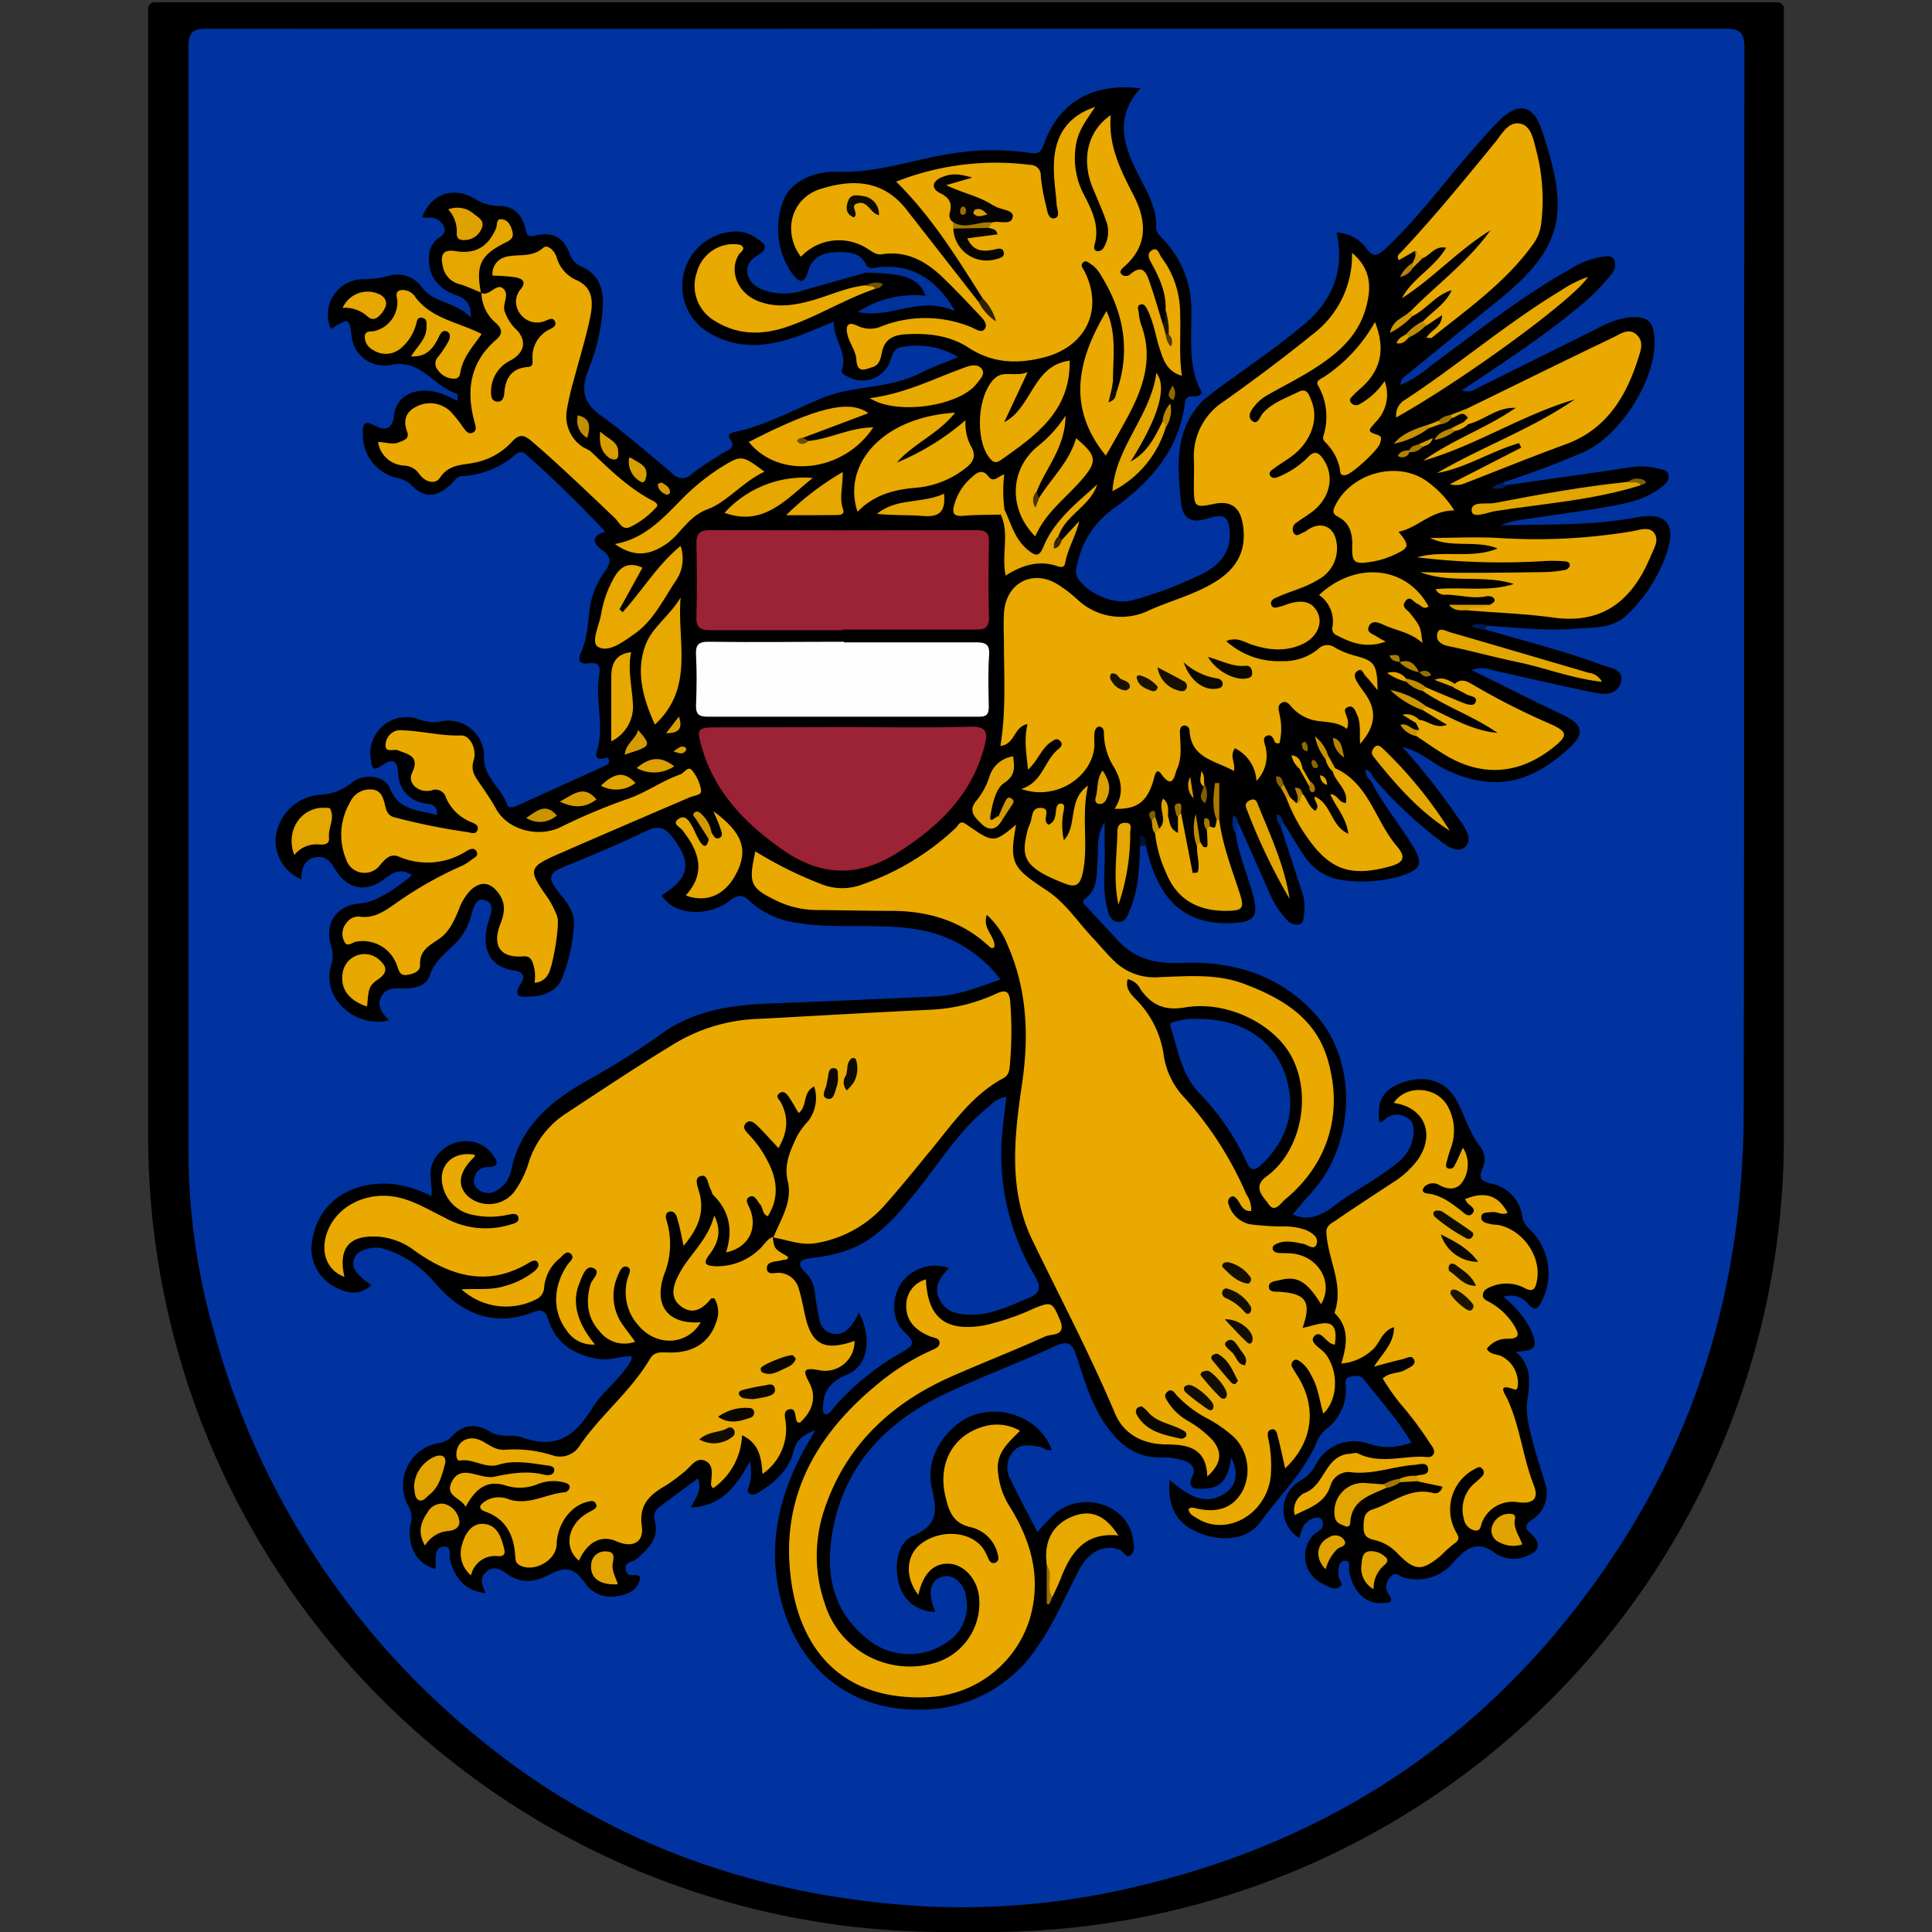 <svg id="Layer_1" data-name="Layer 1" xmlns="http://www.w3.org/2000/svg" viewBox="0 0 300 300"><rect x="0" y="0" width="300" height="300" fill="#333333" stroke="none"/><defs><style>.cls-1{fill:#00339f;}.cls-2{fill:#00329c;}.cls-3{fill:#001b54;}.cls-4{fill:#001134;}.cls-5{fill:#00287d;}.cls-6{fill:#002677;}.cls-7{fill:#001e5e;}.cls-8{fill:#e9a900;}.cls-9{fill:#9c2235;}.cls-10{fill:#fefefe;}.cls-11{fill:#e8a900;}.cls-12{fill:#e8a800;}.cls-13{fill:#e7a800;}.cls-14{fill:#e6a700;}.cls-15{fill:#e5a700;}.cls-16{fill:#e4a600;}.cls-17{fill:#e5a600;}.cls-18{fill:#e3a500;}.cls-19{fill:#e2a400;}.cls-20{fill:#e4a500;}.cls-21{fill:#e1a400;}.cls-22{fill:#e2a500;}.cls-23{fill:#e1a300;}.cls-24{fill:#dfa200;}.cls-25{fill:#e0a300;}.cls-26{fill:#d79c00;}.cls-27{fill:#dca000;}.cls-28{fill:#d99d00;}.cls-29{fill:#ca9300;}.cls-30{fill:#d59a00;}.cls-31{fill:#d89d00;}.cls-32{fill:#ce9500;}.cls-33{fill:#a87a00;}.cls-34{fill:#c69000;}.cls-35{fill:#c48e00;}.cls-36{fill:#d29800;}.cls-37{fill:#c18c00;}.cls-38{fill:#ce9600;}.cls-39{fill:#d09700;}.cls-40{fill:#2e2200;}.cls-41{fill:#9b7100;}.cls-42{fill:#b58400;}.cls-43{fill:#bf8b00;}.cls-44{fill:#b80;}.cls-45{fill:#c89200;}.cls-46{fill:#b78500;}.cls-47{fill:#cb9300;}.cls-48{fill:#d69b00;}.cls-49{fill:#7f5d00;}.cls-50{fill:#b38200;}.cls-51{fill:#d39900;}.cls-52{fill:#d29900;}.cls-53{fill:#996f00;}.cls-54{fill:#140e00;}.cls-55{fill:#8f6800;}.cls-56{fill:#201700;}.cls-57{fill:#a37700;}.cls-58{fill:#956c00;}.cls-59{fill:#815e00;}.cls-60{fill:#896300;}.cls-61{fill:#b08000;}.cls-62{fill:#a67900;}.cls-63{fill:#725300;}.cls-64{fill:#9f7400;}.cls-65{fill:#b68400;}.cls-66{fill:#d69c00;}.cls-67{fill:#926a00;}.cls-68{fill:#aa7b00;}.cls-69{fill:#a57800;}.cls-70{fill:#322500;}.cls-71{fill:#4c3700;}.cls-72{fill:#cd9500;}.cls-73{fill:#8b6500;}.cls-74{fill:#b18100;}.cls-75{fill:#7e5c00;}.cls-76{fill:#6c4e00;}.cls-77{fill:#0a0700;}.cls-78{fill:#140f00;}.cls-79{fill:#130e00;}.cls-80{fill:#120d00;}.cls-81{fill:#0e0a00;}.cls-82{fill:#0b0800;}.cls-83{fill:#0f0b00;}.cls-84{fill:#0c0900;}.cls-85{fill:#1a1300;}.cls-86{fill:#191200;}.cls-87{fill:#100c00;}.cls-88{fill:#1b1400;}.cls-89{fill:#050400;}.cls-90{fill:#070500;}.cls-91{fill:#0e0b00;}.cls-92{fill:#513b00;}.cls-93{fill:#dda000;}.cls-94{fill:#9b7000;}</style></defs><path d="M24,.36H276a1,1,0,0,1,1,1V176.61A123.39,123.39,0,0,1,153.6,300h-7A123.62,123.62,0,0,1,23,176.38V1.36a1,1,0,0,1,1-1Z"/><path class="cls-1" d="M150.19,4.45q58.76,0,117.5,0c2.46,0,3.19.5,3.19,3.1-.09,55.06,0,110.11-.12,165.16-.06,24.29-6.08,47.07-19.36,67.55q-27,41.67-75.6,52.84a116.25,116.25,0,0,1-34.15,2.8c-25.18-1.79-48-10-67.6-26.23a123,123,0,0,1-40.78-62.74,101.59,101.59,0,0,1-4-27.75q0-85.95,0-171.9c0-2.41.78-2.83,3-2.82Q91.19,4.5,150.19,4.45Z"/><path d="M212.89,121.27c1.78,3.56,4.36,6.61,6.43,10,1.75,2.86,1.37,3.75-1.86,4.76a21.18,21.18,0,0,1-8.59.68,8.35,8.35,0,0,1-6.23-3.64c-1.16-1.71-2.2-3.49-3.3-5.24-.19-.1-.39-.46-.54-.31s-.08.54.07.81q1.6,5,3.23,9.92a7.55,7.55,0,0,1,.4,3.65c-.11.66,0,1.44-.81,1.66a2,2,0,0,1-1.8-.66,14.15,14.15,0,0,1-3-4.82c-1.55-3.39-3-6.8-4.58-10.21-1.11.22-.54.91-.43,1.48.44,3.39,1.87,6.51,2.72,9.78.8,3.08.2,4-2.91,4.18-7.51.49-11.83-3.28-13.76-12-.34-.67-.64-.68-.9.05-.12,3.32-.22,6.65-1.52,9.79-.37.89-.68,2.1-1.89,2s-1.52-1.29-1.76-2.37c-.72-3.13-.2-6.3-.33-9.44,0-1.07,0-2.15,0-3.68-1.35,2.12-.93,4.07-1.09,5.91-.19,2.11.12,4.39-1.88,5.93-.81.62-.09,1,.25,1.37,1.62,1.78,3.27,3.54,4.91,5.3,2.72,2.89,6,3.51,9.93,3.35,8.14-.33,15.57,2.08,21,8.45,6.34,7.47,5.62,20.06-1.09,27.31-1,1.09-1.94,2.25-2.82,3.28,2.25,1.12,4.4.25,6.56-1.4,3-2.31,6.52-4,9.48-6.45a6.41,6.41,0,0,0,2.68-4.31c.11-1.09.14-2.24-1-2.87a2.81,2.81,0,0,0-3.27.16c-.32.24-.55.65-1,.55-.44-3.17.55-5,3.33-6.05,3.56-1.38,6.92-.51,8.66,2.69,1.3,2.4,2,5.11,3.77,7.32a3.18,3.18,0,0,1,.3,3.13c-.65,1.48-.5,2,1.27,2.46a6,6,0,0,1,4.86,5.1c.18,1.25,1,1.84,1.74,2.6A9.52,9.52,0,0,1,239.44,202c-.59,1.09-1.05,1.84-2.22.38a3.46,3.46,0,0,0-3.78-1,15,15,0,0,1,4.12,4.86c1.37,2.93,1,3.52-2.2,3.65,2.48,2.09,2.22,4.71,1.82,7.4-.37,2.51.41,4.9,1,7.27.52,1.93,1.18,3.81,1.73,5.72a4.84,4.84,0,0,1-2,5.68c-1.46,1-.87,1.56-.13,2.26,1.53,1.43,1.35,2.61-.65,3.37a5.16,5.16,0,0,1-5-.43c-2.91-2.25-4.68-.46-6.46,1.43a7.18,7.18,0,0,1-6.17,2.63,8.17,8.17,0,0,1-1.47-.23c-.72-.2-1.39-1.11-2.17-.08a2.08,2.08,0,0,0-.3,2.55c1.28,1.69-.44,1.4-1,1.45-2.5.2-4.45-1.78-5.06-4.89-.12-.61.36-1.82-.79-1.65-.93.13-.84,1.24-.89,2.09s1,1.48.16,2-1.78-.1-2.58-.53a4.76,4.76,0,0,1-1.47-7.56c.58-.6,1.77-.81,1.43-2.07a.81.81,0,0,0-.91-.65,2.73,2.73,0,0,0-2.32,2,11.6,11.6,0,0,0-.38,1.18,5.2,5.2,0,0,1,.18-8.93,5.81,5.81,0,0,0,2.35-2.41,6.69,6.69,0,0,1,8.26-3.3,9.67,9.67,0,0,0,6.61-.19c-2.11-3.63-4.93-6.63-7.42-9.87-.5-.65-1.4-.51-2.11-.34-.92.21-.66,1.05-.64,1.66a7.58,7.58,0,0,1-3.09,6.49,5.29,5.29,0,0,0-1.52,2.2c-2,4.63-5.74,8.14-8.63,12.18-2.17,3.05-6.73,3.15-10.32,1.35-2.9-1.46-4.19-4.05-3.78-7.85,2.61,2.19,5.35,4.25,8.67,2,1.68-1.16,2.07-3.11.88-5.47-.38,2.66-1.26,4.69-3.94,4.79-1.06,0-3.27.5-2-2.16.48-1-.4-1.91-1.47-2.19a10.3,10.3,0,0,0-3.19-.49c-3.94.2-6.57-1.79-8.73-4.8-2.38-3.31-3.46-7.17-4.7-10.94-.69-2.09-1.43-2.43-3.5-1.46-5.64,2.63-11.52,4.76-17.13,7.44-8.84,4.23-15.22,10.83-17.15,20.7-1.24,6.34-.48,12.49,5,17a10.2,10.2,0,0,0,12.87.62A6.61,6.61,0,0,0,150,248c-.25-2.18-2-3.63-3.65-3.18s-2.25,2-1.53,4.32c.12.36.27.72.42,1.14a5.66,5.66,0,0,1-5.59-4.17c-.89-3-.29-6.57,2.1-7.61,3.69-1.6,3.85-3.6,3-7.18-.92-3.74.56-7.35,3.69-10,4.75-4.06,12.81-2,14.85,3.79-.73.32-1.21-.36-1.84-.45-1.47-.2-3-.63-4.16.78a3.74,3.74,0,0,0-.4,4.23c1.31,2.77,2.78,5.46,4.22,8.25a28.8,28.8,0,0,1,2.82-3c4.45-3.5,11.19-1.2,12,4.05.12.8.37,1.81-.24,2.4-.79.77-1.18-.47-1.8-.71-2.26-.89-4.7.11-6.18,2.85-2.2,4.09-3.94,8.42-6.66,12.25a21.62,21.62,0,0,1-18.4,9.71c-10.36.08-18.19-6-21.11-16-2.65-9.1-.68-17.38,3.86-25.32.33-.57.67-1.13,1.23-2.06-1.87.68-2.94,1.44-3.38,3.18-.74,2.91-2.8,4.83-5.28,6.36-.49.3-1.06.7-1.59.29s-.14-.92,0-1.39a8.43,8.43,0,0,0,.09-3.63c-2.17,3.92-4.45,7-9.19,7.17.68-1.43,1.79-2.59,1.11-4.5-2.09,1.53-4.12,3-6.11,4.51a1.87,1.87,0,0,0-.62,2.05c.76,2.77-1,4.3-2.75,5.91-.6.57-2,.37-1.75,1.74s1.62.4,2.26,1.08c-.29,2.18-2,2.75-3.74,3a4.78,4.78,0,0,1-4.8-2c-1.65-2.36-3-2.74-5.53-1.37-2.14,1.13-4.2,1.49-6.35.09-1-.67-2.07-1.62-3.37-.61s-.8,2.14-.22,3.41c-3.36-.41-4.78-2.4-5.53-5.2-.19-.71.38-2.22-1.08-2-1.26.15-1.13,1.44-1.15,2.43,0,.33,0,.66,0,1-2.86-.62-4.51-3.52-3.91-6.92a3.45,3.45,0,0,0-.18-2.57,6.67,6.67,0,0,1,4.34-10,3.72,3.72,0,0,0,2.21-1c1.77-2.06,4-2.09,6-.79,1.66,1,3.5.31,5,.88,5.15,1.87,8.15-.14,10.84-4.55,1.49-2.46,4.11-4.3,5.71-6.85.22-.34.56-.63.37-1.21-1.69-.06-3.36.71-5.12.42-3.72-.62-6.58-2.39-7.78-6.11-.45-1.41-1-1.64-2.3-1.16-6.25,2.39-11.13.23-15.3-4.53A16.39,16.39,0,0,0,59.87,194a4.55,4.55,0,0,0-2.45-.18c-1.05.29-2.15.56-2.48,1.8s.4,2,1.22,2.79c.43.39.92.7,1.51,1.14-1.84,1.68-3.69,1.29-5.53.35a6.69,6.69,0,0,1-3.76-6.5c.74-7.47,7.16-10.19,13-9.5A18.35,18.35,0,0,1,67,185.74c.18-1.9-.56-3.56.23-5.26,1.72-3.71,6.81-4.48,9.22-1.26.75,1,1.3,2-.76,2a2,2,0,0,0-2,1.59,1.66,1.66,0,0,0,.71,2,2.47,2.47,0,0,0,2.82,0,4.57,4.57,0,0,0,2.14-3c1.38-6.83,6.08-10.78,11.77-14a116.54,116.54,0,0,0,11.4-7.15c5-3.68,10.73-4.58,16.7-4.82q13.08-.51,26.14-1.12c3.43-.17,6.58-1.45,10-2.62a20.19,20.19,0,0,0-13.59-7.87c-5.86-.88-11.8.06-17.65-.89a13.59,13.59,0,0,1-7.63-3.34c-1.09-1.06-1.81-1.2-3.08-.2-3.21,2.52-8.54,2.54-10.7-.75,4.38-2.75,4.77-5,1.75-9-1.19-1.57-2.26-1.94-4.17-1-4.26,2.06-8.64,3.88-13,5.66-1.84.75-2.25,1.54-1,3.24s2.86,3.19,2.83,5.43a26.6,26.6,0,0,1-1.79,8.36c-.7,2-2.66,2.89-4.79,3-1.5.09-3.14.25-1.61-2.12.49-.77.54-1.67-1-1.89-3.68-.55-5.13-3-4.3-6.85.31-1.46,1.55-3.55-.37-4.11-1.68-.5-1.87,1.86-2.36,3.21a9.3,9.3,0,0,1-2.07,3.38c-1.54,1.56-3.37,2.8-4.11,5.12-.54,1.7-2.44,2-4,2-1.38,0-2.7-.17-3.5,1.22s.08,2.66,1.19,3.72c-4.92,1.36-10.83-3.31-8.9-8.84a4.94,4.94,0,0,0-.18-2.92c-.89-3.52,1-6.08,4.56-6.37,2.05-.16,4.75-1.61,8.06-4.37-1.62-1.17-2.9-.51-4.21.52-2.76,2.19-5.75,1.71-7.61-1.3-.8-1.3-1.48-2.38-3.24-2S46.8,135,46.8,136.54a6.53,6.53,0,0,1-4-6.46,7.52,7.52,0,0,1,6.73-6.66,8.43,8.43,0,0,0,5.11-1.89c1.86-1.51,5.1-1.14,5.91.89,1.42,3.58,4.49,3.31,7.34,4.15,0-1.49-.73-1.69-1.84-1.82a4.75,4.75,0,0,1-4.21-4.51c-.12-2.17-.76-2.6-2.59-1.35-1.37.93-1.49.3-1.64-.81a5.63,5.63,0,0,1,7.5-6.37,6,6,0,0,0,3.35.31,5.55,5.55,0,0,1,6.7,5.54c-.06,3.18,2.74,4.8,3.61,7.44.2.6,1,.33,1.57.09L93.75,119c.45-.21,1-.41.81-1s-.65-.26-1-.2c-.82.15-1.15-.33-.93-1,1.32-4-.3-8.1.43-12.11.24-1.35-.26-1.87-1.58-1.7-1.63.21-1.81-.51-1.21-1.82.95-2.08,1-4.37,1.3-6.57A12.5,12.5,0,0,1,93.74,89c1-1.34,1.5-2.37-.25-3.6-1.22-.86-2-2.17.53-2.82-4-4.21-7.94-8.12-12.11-11.81-.64-.57-1.08-.82-1.88-.18a13.53,13.53,0,0,1-8.15,3.33c-1,0-1.35.88-2,1.41-2.26,2-4,2-6.09-.06a3.84,3.84,0,0,0-1.92-1,6.88,6.88,0,0,1-5.53-6.8c0-1.16-.13-2.45,1.85-1.39,1.44.77,2.74.8,3-1.62.33-3.16,3.62-4.57,7.24-3.38.84.28,1.63.72,2.6,1.15,0-.46.08-1,0-1.05-3.65-1.1-5.76-5.62-10.51-4.49a5.09,5.09,0,0,1-5.87-4.15c-.4-3.25-.4-3.25-3.25-1.45a5.48,5.48,0,0,1,4.91-7.74,15.73,15.73,0,0,0,3.91-.47,4.61,4.61,0,0,1,5.18,1.59c1.92,2.69,5.3,2.31,7.72,4.83,0-2.27-.9-3-2.3-3.46-3.09-1.12-4.48-3.36-4.18-6.28a3.71,3.71,0,0,1,1-2.23c.57-.61,1.79-.87,1.3-2.11a2.41,2.41,0,0,0-2.67-1.4,4.51,4.51,0,0,1-.7-.13c1.39-3.55,4.7-4.78,8.06-2.89A7.34,7.34,0,0,0,77.57,32c2.21-.05,3.54,1.43,4,3.44.25,1.18.39,1.4,1.66,1.12,2.69-.6,4.32.33,5.26,2.92a3.11,3.11,0,0,0,1.79,1.89c2.55,1.16,3.41,3.24,3.34,5.88a30.19,30.19,0,0,1-2.26,10.16c-1.15,3-.89,5.06,1.86,7.05,3.9,2.83,7.55,6,11.23,9.1a2,2,0,0,0,3,0c1.49-1.19,3.16-2.14,4.76-3.19.81-.53,2.24-.71,1.08-2.27-.4-.53.2-.89.71-1,4.85-1,9.16-3.44,13.66-5.29,4.9-2,10.33-1.41,15.06-3.79,1.81-.92,3.75-1.6,6.07-2.57a12.3,12.3,0,0,0-8.93-1.52c-1.13.23-1.28,1.17-1.59,2a4.59,4.59,0,0,1-6.43,2.66c-.55-.25-1.31-.62-1.11-1.17.93-2.68-1.37-4.71-1.25-7.48-1.88.77-3.58,1.52-5.32,2.16-4.6,1.7-9.19,2.29-13.72-.23A8.45,8.45,0,0,1,113.48,36a5.45,5.45,0,0,1,3.81.88c1.19.81,2.52,1.48.21,2.86s-1.81,4,.63,5.12a9.43,9.43,0,0,0,6.82.16l9.58-2.71a9.38,9.38,0,0,1,8.32,1.14c.77.49,1.64,1.1,1.3,2.17s-1.33.89-2.14.88a14.51,14.51,0,0,0-7,1.63c3.76-.23,7.34-2.12,11.26-1.4-2.6-3.25-5.54-5.64-10-4.85-.62.11-1.35.33-1.68-.56-.9-2.26-3-2.21-4.81-2.16s-3.68.72-4.25,2.83c-.63,2.35-1.55,1.84-2.61.38a12.15,12.15,0,0,1-1.47-10.7c1.07-3.63,5.21-5.13,8.54-5,6.32.25,12.06-2,18.1-2.87a39.89,39.89,0,0,1,11.9-.05c1.32.22,1.69-.19,2.1-1.34,2.32-6.51,7.52-9.6,15-8.7-4.58,5.1-2.16,9.89.34,14.72,1.1,2.13,2.2,4.31,2.09,6.82,0,.87.53,1.35,1.06,1.88a15.7,15.7,0,0,1,4.41,11.3c.07,4.2-.54,8.51,1.58,12.46.11.23.2.64.07.7-2.28.91-2.67,3.1-3.11,5-1.07,4.69-4.11,7.87-7.64,10.73-2.58,2.09-5.23,4.06-6.77,7.18-2.2,4.48,0,8.06,5,8.13a8,8,0,0,0,2.7-.41c3-1,6-2,8.85-3.35,2.26-1,4.14-2.53,4.52-5.22.3-2.16-.51-2.91-2.59-2.52-2.83.53-4.4-.29-4.93-3.11A22.77,22.77,0,0,1,184.55,64,3.45,3.45,0,0,1,187,62c5.12-4,10.59-7.47,15.54-11.66,4.42-3.75,6.29-8.4,5-14.23a6,6,0,0,1,4.63,2.46c1.06,1.4,1.69,1.21,2.86.13,5.1-4.71,9.14-10.33,13.69-15.5,1.26-1.43,2.52-2.88,3.85-4.25,3.06-3.12,5.47-2.89,6.86,1.3,4.08,12.24,3.73,17.77-6.3,26-5,4.05-9.92,8.07-14.88,12.11a1.58,1.58,0,0,0-.79,1.42,18.09,18.09,0,0,0,4.73-3c7-5.14,13.85-10.63,21.49-14.9a13.13,13.13,0,0,1,5.07-2c.65-.07,1.45-.27,1.84.38a2,2,0,0,1-.38,2.33,33.31,33.31,0,0,1-5.29,5.26c-5.61,4.68-11.77,8.61-17.92,12.76,1.3.52,2.11-.21,3-.63,6-3,12.06-6,18.09-9a13.93,13.93,0,0,1,4.66-1.67c3.11-.32,4.1.56,4.17,3.68.13,6.15-5.44,14.8-11.07,17.23-4,1.74-8.16,3.28-12.35,4.65-.44.4-.84.93-1.21.67a8.5,8.5,0,0,0,1.66-.21c6.4-.91,12.8-1.79,19.19-2.77a10.54,10.54,0,0,1,4.19.17c.71.17,1.64.21,1.76,1.08s-.54,1.38-1.12,1.84c-2.49,2-5.56,2.56-8.57,3.08-4.58.78-9.18,1.38-13.77,2.08a11.05,11.05,0,0,0-2.58.77c7-.19,14,.08,21-1.23,4.58-.86,6.24.89,4.82,5.33a23.93,23.93,0,0,1-6.21,9.79c-2.25,2.2-5.38,1.94-8.25,2.17-4.49.36-9-.22-13.43-.47a22.61,22.61,0,0,1-2.28-.19,2.62,2.62,0,0,1,1.79.72c6.11,1.81,12.31,3.35,18.3,5.57,1.3.48,3.46.62,2.91,2.65s-2.58,2-4.23,1.61c-5.27-1.08-10.52-2.3-15.77-3.48a4.53,4.53,0,0,0-3.18,0c4.93,2.43,9.56,4.79,14.26,7,2.88,1.37,3.38,2.84,1,5-5.9,5.47-11.64,7.09-19.31,3.44-2.11-1-3.82-2.82-6.71-3.49A101.78,101.78,0,0,1,226.41,127c.19.28.43.52.6.8.68,1.15,1.62,2.54.55,3.63s-2.47.19-3.57-.61a66.79,66.79,0,0,1-10.69-10c-.16-.09-.33-.3-.51-.09S212.73,121.11,212.89,121.27Z"/><path class="cls-1" d="M187,62c-4.7,4.56-4.2,10.36-3.61,16.06.28,2.65,1.76,3.24,4.31,2.4,2.33-.78,3.17-.2,3.26,2.29.12,3.07-1.65,5-4.12,6.28a61.47,61.47,0,0,1-10.91,4.16c-2.87.83-7-1-8.56-3.4a2.27,2.27,0,0,1-.15-1.9,14.1,14.1,0,0,1,5.4-8.7C178.47,75,183.1,70,184,62.5c.21-1.83,2.22-.23,2.54-1.57C186.67,61.3,186.82,61.66,187,62Z"/><path class="cls-2" d="M134.56,41.36c.31.1.64.33.92.28,5.32-.92,9.68,1.13,12.84,6.71-5.45-2.56-10.16,1.27-15.11.09a16.16,16.16,0,0,1,10.49-2.53c-.92-2.64-3.25-3.52-9.17-3.56Z"/><path class="cls-3" d="M230.38,97.8l-2-.54a2.25,2.25,0,0,1,2.52,0Z"/><path class="cls-4" d="M177,131.36v-1.73c1.08.27.91,1,.9,1.68Z"/><path class="cls-5" d="M191.87,129.34c-.68-.82-.43-1.73-.43-2.75.72.33.74.83.86,1.27C191.79,128.25,192,128.84,191.87,129.34Z"/><path class="cls-6" d="M198.87,128.32a2.29,2.29,0,0,1-.61-1.84c.85.11.86.82,1.08,1.34Z"/><path class="cls-7" d="M233.87,75.43c-.61.63-1.34.41-2.21.43a2.86,2.86,0,0,1,1.76-.89Z"/><path class="cls-2" d="M212.89,121.27a2.26,2.26,0,0,1-.87-1.73c.8.1,1,.72,1.28,1.27Z"/><path class="cls-8" d="M199.56,228c-.41-1.79-.75-3.41-1.16-5-.13-.5-.27-1.27-1.08-1-.58.2-.49.84-.4,1.31a19.78,19.78,0,0,1,.4,5.94c-.68,5.91-6.84,9.41-11.47,6.5-.55-.34-1.18-.64-1.3-1.39.34-.4.75-.24,1.12-.15,3.45.8,5.8-.07,7.27-2.69a7.26,7.26,0,0,0-1.26-8.3,20.59,20.59,0,0,0-4.28-3,17.69,17.69,0,0,1-4.73-3.61c-.32-.39-.75-1.08-1.41-.48s-.18,1.07.1,1.57a8.76,8.76,0,0,0,3,2.88,16.65,16.65,0,0,1,3.93,3.05c1.56,1.9,1.39,3.61-.83,5.66-.1-4.55-3.17-5-6.49-5-3.57-.06-6.48-1.6-7.84-4.82-3.86-9.18-8.53-18-12.84-26.93-3.75-7.79-2.8-16-1.59-24.23,1.08-7.36.82-14.58-2.22-21.52a12.25,12.25,0,0,0-3.25-4.72c-.76,2.18,1.41,3.35,1.17,5-.45.31-.68,0-.89-.2-4.21-3.84-9.25-5.38-14.85-5.43-3.83,0-7.65-.09-11.48-.13a14.67,14.67,0,0,1-6.29-1.3c-4.43-2.12-4.71-2.71-3.6-7.81a61.66,61.66,0,0,0,10.23,5.08,8.78,8.78,0,0,0,6.53,0,40.12,40.12,0,0,0,14.37-8.73c.39-.38.62-1.24,1.53-.61,4.33,3,4.34,3,7.83.11-1.1,6-.61,6.68,4.8,10.24,2.84,1.87,4.75,4.84,7.08,7.31,1.25,1.34,2.4,2.77,3.75,4a9,9,0,0,0,6.71,2.12c4.47-.13,9-.57,13.31,1.15C199,155,204,157.92,206,164c2.73,8.53.37,16.62-6.43,22.23-.67.55-1.61,2.15-2.54.81-.8-1.16-2.67-2.69-.35-4.38,5.43-3.94,7.23-13,3.57-19.12-2.77-4.61-9.73-8.2-16.22-7.11-3.25.55-5.2-.37-6.92-2.8a2.91,2.91,0,0,0-2-1.58c-.46,1.57.7,2.52,1.5,3.37a15.3,15.3,0,0,1,4.12,8.61,12.2,12.2,0,0,0,3.32,6.56,54.64,54.64,0,0,1,9.48,14.85,4.26,4.26,0,0,1,.76,2.6c-1.34.11-1.57-1-2.14-1.74-.26-.31-.55-.69-1-.45s-.55.74-.33,1.27a4.38,4.38,0,0,0,3.38,3,46.18,46.18,0,0,0,4.71.33,10,10,0,0,1,3.91.56c1,.45,2,1.17,1.61,2.2s-1.38.05-2.09-.07c-1.31-.24-2.6-.61-3.92-.08-.4.16-.85.35-.8.81s.48.65.91.69c.74.05,1.5,0,2.24.1,4.07.49,6.34,4.61,4.36,7.86-2.17-3.52-3.68-4.44-6.35-3.76-.67.17-1.78.18-1.75,1.07s1.12.72,1.8.77c4,.31,4.84,1.54,3.44,5.58,2.35-.37,5.8-2.38,5,2.6-1.3,0-2.15-2.5-3.21-1.27-.87,1,1.18,1.87,1.85,2.83,2,2.79,1.83,7-.43,9.17-.59-2-.8-4.13-1.87-5.94a5.73,5.73,0,0,0-1.68-2.13c-.36-.23-.71-.49-1.11-.13a.83.83,0,0,0-.09,1.13c.38.65.8,1.27,1.17,1.92C204.46,219.08,203.68,224.13,199.56,228Z"/><path class="cls-8" d="M120.08,192.17c1.14-2.8,3-5.57,2.26-8.68-.67-2.75.41-4.85,1.42-7.07a13,13,0,0,1,1.78-2.39,5.93,5.93,0,0,0,.89-5.32c-1.88.91-1,3.08-2.42,4.13-.51-.86-1-1.76-1.56-2.57-.32-.45-.84-1-1.46-.48s0,.92.21,1.31c1.34,2.41,1.1,4.73-.32,7.18-1.17-1.25-2.19-2.42-3.31-3.51-.45-.43-1.16-1-1.76-.35s0,1.24.42,1.7a17.1,17.1,0,0,1,3,4.24c1.47,2.8,1.78,5.64,0,8.5-.92-.34-.71-1.31-1.2-1.85s-.81-1.58-1.65-1.16-.16,1.26.09,1.91c1.22,3.14-.32,6-3.73,6.71,1.09-3.38.58-6.39-2-8.92-.21-.21-.23-.61-.4-.9-.46-.78-.42-2.45-1.63-2-1,.35-.29,1.82-.07,2.71.79,3.16-.42,5.62-2.49,8.1-.35-1.6-.6-3-1-4.31-.14-.55-.51-1.18-1.22-1s-.56,1-.4,1.46a12.47,12.47,0,0,1-.4,8.28c-1.7,4.88.62,7.8,5.68,7.43-2.07,3.61-6.92,3.85-9.73.43a7.7,7.7,0,0,1-1.55-7.47c.15-.51.62-1.23-.11-1.55s-1.14.54-1.36,1.08a7.77,7.77,0,0,0,.31,7.41c.64,1,1.44,2,2.26,3.12a4.85,4.85,0,0,1-5.53-1.62c-1.91-2.08-2.15-4.54-1.44-7.22.24-.88,1.86-2.07.38-2.63-1.1-.42-1.64,1.35-2.07,2.39-1.21,2.91-.4,6.12,2.43,9.52a4.86,4.86,0,0,1-4.43-2.21c-2.21-2.94-2.13-6.83.16-10.19.34-.5,1.19-1.06.52-1.67s-1.22.22-1.68.63a6.6,6.6,0,0,0-2.47,4.47,2.13,2.13,0,0,1-1.24,1.95,10.32,10.32,0,0,1-11.6-1.55c2.42-.16,4.64.18,6.76-.53a12.47,12.47,0,0,0,4.62-2.34c.39-.34.75-.81.47-1.3s-.9-.25-1.3,0c-6.42,3.9-12.24,2.14-17.83-1.84A10.75,10.75,0,0,0,59,192.05c-4.7-.38-6.53,1.63-5.52,6.22-2.88-1.06-3.91-4.18-2.46-7.46,1.68-3.78,6.22-5.85,10.7-4.9,2.65.56,4.92,2,7.29,3.14a13,13,0,0,0,10.12,1.14c.59-.19,1.52-.31,1.37-1.13s-1.1-.52-1.68-.42a12.59,12.59,0,0,1-5.43,0,5.9,5.9,0,0,1-4.56-4.14c-1-3.37,1.36-5.82,4.88-5.19,0,.15,0,.34-.15.44-2.3,2.21-2.63,4.33-.91,6a5,5,0,0,0,7.12-.58,15.27,15.27,0,0,0,2.4-4.89,14.17,14.17,0,0,1,5.86-7.47c5.62-3.7,11.21-7.43,17-10.93a27.06,27.06,0,0,1,13-3.68c8.88-.48,17.76-1,26.64-1.42a27,27,0,0,0,10.08-2.51c1.59-.73,2-.14,2.12,1.31a59.39,59.39,0,0,1-.05,9.71c-.08.8-.1,1.63-1,2.12-4.85,2.6-7.88,7.05-11.25,11.15-2.43,2.95-4.83,5.93-7.37,8.78A18.2,18.2,0,0,1,126.89,193c-2.43.49-4.58-.49-6.85-.85Z"/><path class="cls-8" d="M209.94,39.26c3.06,2.57,3,5.51,2.18,8.46-1.24,4.66-4.76,7.48-8.63,9.88-2.18,1.35-4.5,2.49-6.73,3.78a6.69,6.69,0,0,0-1.73,1.4c-.63.73-1.5,1.84-.61,2.57s1.22-.7,1.73-1.25c1.52-1.64,3.62-2.32,5.53-3.28,1.36-.68,1.66.69,2,1.53,1.1,2.77-.11,6.18-2.92,8.36-1,.76-2.07,1.38-3.07,2.12-.29.22-.72.54-.48,1s.8.45,1.28.22a13.63,13.63,0,0,0,4.55-3c1.11-1.22,1.78-.75,2.5.34,1.67,2.53,1.05,5.79-1.59,7.92-.83.67-1.78,1.21-2.64,1.86a1.17,1.17,0,0,0-.45,1.54c.45.79,1,.13,1.49,0a4.33,4.33,0,0,0,.84-.52c2-1.25,3.93-.45,4.33,1.94A5.5,5.5,0,0,1,204.7,90c-1.92,1.22-4.12,1.73-6.17,2.64-.61.27-1.43.55-1.1,1.35.25.61,1,.28,1.56.15.32-.08.63-.23.94-.33,2.46-.82,4-.31,4.77,1.54.66,1.67-.32,3.64-2.37,4.63-2.64,1.26-5.31,1-8,.1-1.14-.37-2.22-1.23-3.92-.53a12.11,12.11,0,0,0,8.69,3.11,8.35,8.35,0,0,0,5.56-1.86,2,2,0,0,1,2.65-.23,12.46,12.46,0,0,0,3,1.22c3.15.83,3.54,1.3,3.6,5.38-.78-.93-1.23-1.55-1.77-2.09s-.59-1.49-1.44-.83c-.61.48-.23,1.24.12,1.81.49.78,1.08,1.48,1.55,2.26,1.41,2.37,1.07,4.67-1.18,7.19-.1-1.67.17-3.23-.5-4.62-.26-.56-.54-1.43-1.38-1.11s-.31,1-.18,1.54a2.39,2.39,0,0,1,0,1.87c-1.2-1-2.71-1-4.14-1.2a6.59,6.59,0,0,1-4.36-2.13c-.43-.5-.89-1.16-1.63-.72s-.4,1.17-.31,1.82a9.62,9.62,0,0,1,0,4.4.54.54,0,0,1-.81-.33c-.2-.48-.49-1-1.07-.81-.81.23-.49,1-.38,1.47a5.62,5.62,0,0,1-1.33,5.57,6,6,0,0,0-3.34-5.07c-.91,1.28.17,2.31-.18,3.53-2.79-1.63-6.62-1.9-6.87-6.26a.8.8,0,0,0-.8-.8c-.64.06-.71.62-.69,1.13.06,1.91.36,3.89-.47,5.66-.34.72-.55,3.41-2.46.7-.8-1.13-1.05.56-1.22,1.15-1,3.21-2.51,4.41-6,4.29,1.56-2.36,1.09-4.57-.27-6.75a10,10,0,0,1-1.38-5c0-.4-.11-.91-.62-1s-.81.48-.86,1c-.06.66,0,1.33,0,2-.34,4.89-6.08,8.56-11.34,6.67,3.35-1.08,3.54-4.44,5.75-6.19.33-.27.8-.73.27-1.26s-.94-.15-1.35.11c-1.56,1-2.09,2.94-3.64,4.34-.24-2.44-.65-4.65-.08-7.07-2.16.38-1.9,3.14-4.21,3.39.87-5.2.58-10.39.55-15.56,0-1.67-.09-3.33,0-5,.26-4.76,4.49-7,8.48-4.45A21.86,21.86,0,0,1,167.2,93a9.9,9.9,0,0,0,11.34,1.72c3.41-1.5,7.07-2.44,10.27-4.44,3.54-2.21,4.86-5.19,4.13-9.1-.47-2.51-1.91-3.46-4.45-2.93-2.93.61-3.09.49-3.11-2.56,0-1.49.07-3,0-4.49a10.1,10.1,0,0,1,4.64-8.86c4.67-3.33,9.27-6.74,13.72-10.36A15.36,15.36,0,0,0,209.94,39.26Z"/><path class="cls-8" d="M219.88,229.17c.72-.26,2,0,1.87-1.12s-1.38-.63-2.13-.58c-3.36.24-6.58,1.6-10.06,1.11a2.92,2.92,0,0,0-2.93,2c-.85,2.89-3.35,3.53-5.57,4.69a3.18,3.18,0,0,1-.12-.73,3,3,0,0,1,1.57-2.69c3.19-1.09,3.18-5.68,6.86-6.09.5,0,1.09-.27,1.47-.08,3.28,1.65,6.68.46,10,.52.58,0,1.28.23,1.65-.25.5-.65-.07-1.28-.42-1.8a54.84,54.84,0,0,0-4.78-6.37,36.05,36.05,0,0,1-2.58-3.73c1.07-1,2.44-.74,3.48-1.33.64-.37,1.65-.71,1.43-1.46-.3-1-1.26-.33-1.92-.18-1.34.3-2.66.68-4.34,1.12,1.34-2.11,3.1-3.56,3.09-6.12-2,.66-2.19,2.67-3.49,3.65a8,8,0,0,1-4.68,2c.86-2.83,1.28-5.5-.95-7.75-.05-.05-.11-.16-.09-.22,1.52-4.38-1.14-8.31-1.28-12.51,0-1,.9-1.35,1.55-1.8,2.88-2,5.8-3.87,8.71-5.79a14.13,14.13,0,0,0,4-3.67c2.69-4,.9-8.07-3.8-8.72,1.87-2.88,6.61-2.63,8.36.47a7.82,7.82,0,0,1,.43,6.74c-.22.62-.38,1.26-.56,1.9-.12.4-.27.86.24,1.07a.82.82,0,0,0,1-.51c.43-.79.77-1.63,1.27-2.73a4.86,4.86,0,0,1,0,5.21c-.86,1.38-2.27,1.38-3.69.58a1.91,1.91,0,0,0-1.92,0,1.26,1.26,0,0,0-.6.67c-.12.42.3.61.6.64,2.09.21,3.67,1.39,5.26,2.62.52.4,1.25,1.27,1.89.42.52-.67-.42-1.09-.84-1.56a4.92,4.92,0,0,1-.37-.59c3.09-1.27,5.16-.6,6.61,2.12-.82.46-1.58-.19-2.38-.11s-1.61,0-1.7.69c-.13.92.86,1.05,1.58,1.2.41.09.83.06,1.24.15,3.78.87,6.56,5,5.8,8.68-.23,1.11-.48,1.82-1.9,1.08a6.05,6.05,0,0,0-5.08-.26c-.61.23-1.31.53-1.4,1.27s.61.91,1.09,1.21a10.27,10.27,0,0,1,3.75,3.57c.66,1.15,1.16,2.09-1,2.08a3.91,3.91,0,0,0-3.23,1.57c.5.88,1.44.8,2.18,1.09a4.71,4.71,0,0,1,2.65,4.56c-.08.42-.07.84-.71.6-2.59-.94-1.3.73-.94,1.51,2,4.3,2.4,9.07,4.13,13.46.84,2.13-.22,2.89-2.46,2.6a5.11,5.11,0,0,0-5.52,2.95c-.31.55-.16,1.7-1.34,1.39a2.14,2.14,0,0,1-1.55-1.78,5.36,5.36,0,0,1,1.58-5.45,13,13,0,0,0,1.28-1.17.83.83,0,0,0,0-1.14c-.35-.44-.73-.2-1.1,0a7.09,7.09,0,0,0-3,9.78c.56.94.56,1.33-.35,1.91a21.76,21.76,0,0,0-2,1.81c-2.93,2.43-4,2.38-6.62-.26a7.21,7.21,0,0,0-3.58-2.16c-1.14-.22-1.79-.64-1.78-1.92s0-2.4,1.41-2.85c3.09-1,5.77-3.49,9.41-2.54.5.13,1.18-.06,1.43-1l-3.71-.78C220,229.84,219.73,229.62,219.88,229.17Z"/><path class="cls-8" d="M173.37,60.88c2.36-6.72,1-12.9-2.78-18.7A4.43,4.43,0,0,0,169.37,41c-.35-.25-.85-.71-1.28-.14-.29.38,0,.75.24,1.12,3.11,6,.39,11.81-6.2,13.51-4.14,1.07-8,.92-11.7-1.48-3-1.95-6.32-2.31-9.79-2.1-2,.11-3.32.79-3.72,2.91-.16.87-.41,1.88-1.43,2.18s-2.4,1.13-2.52-1.2c-.06-1.25-1-2.42-1.34-3.69s-.2-2.38,1.58-1.49a4.4,4.4,0,0,0,3.62.07,18.67,18.67,0,0,1,14.09.16c.6.25,1.51.94,2,.21s-.23-1.51-.81-2.11c-1.9-2-3.76-4-5.73-5.88-2.61-2.51-5.61-4.18-9.41-3.59-.95.14-1.53-.41-2.23-.83a8.1,8.1,0,0,0-10.38,1.23c-2.91-3.93-1.47-9.1,3-10.52,5.08-1.61,9.83-1.43,13.44,3.24L152,46.94a2.1,2.1,0,0,1,1.21.89,4.43,4.43,0,0,1-.62-1.51c-4-6.3-7.9-12.64-13.43-18.11A42,42,0,0,1,160,25.61a1.6,1.6,0,0,1,1.61,1.75,31,31,0,0,0,.84,4.64c.17.78.32,2,1.2,1.91,1.08-.17.49-1.35.43-2.12-.14-2-.47-4-.44-6,.06-4.77,2.15-7.75,6.41-9.18-1.24,1.88-2.52,3.52-2.91,5.56a12.1,12.1,0,0,0,1.14,8c1.26,2.44,2.51,4.9,1.69,7.81-.1.36-.17.9.35,1a1,1,0,0,0,1.05-.51,4.76,4.76,0,0,0,.33-4.32c-.6-1.72-1.37-3.38-2.06-5.07-1.77-4.36-.72-8.82,2.84-11.2-.44,4.73,1.58,8.63,3.58,12.52s2.21,7.77-1.49,11c-.36.32-.85.71-.39,1.22a1,1,0,0,0,1.36-.07c1.93-1.62,2.53-.1,3,1.34.74,2.11,1.34,4.27,2,6.4a1.68,1.68,0,0,1,.64,1.44s0,.12.08.1a2.5,2.5,0,0,1-.09-.43c-.21-1.06.26-2.15-.18-3.18.14-2.69-.91-5-2.16-7.29-.39-.7-.79-1.48-.06-2,1-.71,1.2.5,1.56,1a14.48,14.48,0,0,1,2.92,8.83c.12,3.13-.2,6.27.27,9.59-2.4-.69-2.91-2.57-3.49-4.34-.63-2-.9-4-1.86-5.91-.22-.41-.47-1-1.08-.81s-.34.81-.26,1.26a8.85,8.85,0,0,0,.31,1.72c2.09,5.4.3,10.21-2.27,14.9-1,1.81-2,3.6-3.16,5.58-6.17-7.57-4.34-15,.11-22.46,1.6,3.5,1,7.24,1,10.92C172.56,60.75,172.63,61,173.37,60.88Z"/><path class="cls-8" d="M120,192.14c.23,1.78.23,1.78,2.35,3,0,.63-.56.42-.89.53-.9.3-2.41.08-2.38,1.29s1.44.54,2.23.71A3.31,3.31,0,0,1,124,200c.39,1.27.66,2.57.93,3.87,1,4.94,3,6,7.77,4.35a4.57,4.57,0,0,1-5.62,4.52c-2.44-.44-2.38.16-1.4,2,1.16,2.21.5,4.4-1.49,6.19-.14-.05-.36-.06-.42-.16-.38-.67-.08-2.08-1.11-1.95-1.24.17-.66,1.51-.63,2.3a8.44,8.44,0,0,1-3.63,7.75c-.18-2.46-.47-4.74-3.18-6a10.48,10.48,0,0,1-4.5,8.23c-.16-.26-.32-.38-.31-.5,0-1.38.6-3.16-1-3.8-1.36-.57-2.23,1.07-3.26,1.83a28.06,28.06,0,0,1-2.59,1.93c-2.49,1.44-4.4,2.92-3.9,6.42.36,2.55-1.48,3.44-3.91,2.36s-4.58.16-5.86,3c-2.12-1.77-1.92-4.82.49-6.83a10,10,0,0,1,1.47-.91c.44-.26,1-.51.67-1.11s-.84-.39-1.32-.28c-2.6.59-4.68,3.48-4.77,6.62-.07,2.52-3.6,4.44-5.79,3.19-.63-.37-.6-.91-.64-1.49-.22-3.14-1.42-5.63-4.57-6.78-1.47-.54-.79-1.19,0-1.7a4,4,0,0,1,3.6-.23c3.1,1,5.82-.89,8.75-1.11a1,1,0,0,0,.66-.64c.14-.51-.36-.75-.71-.84a6.65,6.65,0,0,0-4.16.19,7.19,7.19,0,0,1-5.07.24c-2.73-.82-4.53.24-6.21,3.34-.61-1.44-3.37-1.64-2.09-4,1.14-2.08,3-1.13,4.66-.82a4.86,4.86,0,0,0,1.72.16c2.61-.56,5.2-1,7.88-.36.61.15,1.54.17,1.6-.69.05-.68-.78-.68-1.35-.77-2.46-.35-4.89-.83-7.39-.06-2,.6-3.81-1-5.86-.67-.52.09-.63-.62-.59-1.16.16-2,2.12-2.91,4.13-1.79,1.09.61,2.07,1.38,3.42,1.28a19.42,19.42,0,0,1,7.37.86,3.59,3.59,0,0,0,4.31-1.64c3.28-4.71,7.88-8.35,10.82-13.33.71-1.2,1.71-1,2.8-1,3.8.15,6.39-1.49,7.44-4.58a4.21,4.21,0,0,0-.23-3.83c-.17,0-.4,0-.47,0-1.26,1.54-2.76,2.67-4.67,1.28s-1.23-3.4-.29-5.14c1.6-3,4.44-5.19,5.4-9,1.27,2.51.53,4.38-.74,6.06-1.14,1.5-.49,1.75,1,1.82a9.48,9.48,0,0,0,6.77-2.65c.74-.63,1.15-1.63,2.19-1.93Z"/><path class="cls-8" d="M142.6,247.66c-2.23-2.9-1.87-6.35.61-8.09,3.2-2.23,7.82-1.71,9.59,1.09a12.81,12.81,0,0,1,.66,1.34c.24.48.57.9,1.14.63s.45-.86.32-1.32a5.61,5.61,0,0,0-4.24-4.18c-2.76-.62-3.35-2.55-3.88-4.78-1.27-5.39,1.42-9.88,6.59-11a7.19,7.19,0,0,1,5,.82c-1.62,1.66-3.43,3.12-3.46,5.66a11.91,11.91,0,0,0,2,6.33c3.25,5.33,4.78,10.94,3,17.13a17.28,17.28,0,0,1-15.55,12.23c-13.86.77-20.74-7.73-21.74-20-1-11.8,4.48-21,13.34-28.35a36.5,36.5,0,0,1,8.6-5.47c.58-.26,1.4-.53,1.3-1.31-.08-.62-.87-.65-1.41-.86-2.15-.87-3.78-2.28-3.75-4.76a4.16,4.16,0,0,1,3.06-4.11c.26,6,3.1,8.17,9,7.15a37.75,37.75,0,0,0,7.76-2.63c2.75-1.13,2.88-1,4.08,1.86,1,2.5-1.39,2.06-2.32,2.48-4.82,2.2-9.79,4.11-14.64,6.26-9.38,4.17-16.36,10.73-19.66,20.64a22.54,22.54,0,0,0,.12,14.71,13.8,13.8,0,0,0,17.6,8.91,9.68,9.68,0,0,0,6.26-10.46c-.46-2.67-2.46-4.7-4.71-4.77S143.34,244.27,142.6,247.66Z"/><path class="cls-9" d="M131,112.9c6.56,0,13.13.14,19.68-.06,2.57-.08,2.73.94,2.23,2.9-1.94,7.57-7,12.49-13.38,16.57C133,136.5,127,136,121,131.58c-5.59-4-10.13-8.81-12.06-15.63-.79-2.77-.6-3,2.19-3Z"/><path class="cls-8" d="M83,152.6a6.34,6.34,0,0,0-.29-3.15c-.28-.64-.54-1-1.45-.95-3.51.3-4.9-1.61-3.57-5,.7-1.78.88-3.31-.34-4.89s-2.6-1.84-4.18-.47a8.17,8.17,0,0,0-1.94,3.15c-.72,1.68-1.44,3.38-3,4.46s-3.13,1.82-3,4.13c0,1-1.06,1.35-2,1.5-1.16.18-1.26-.62-1.58-1.44a5.61,5.61,0,0,0-6.32-3.72c-.63.09-1.42,1-1.9-.09a2.56,2.56,0,0,1,.37-2.81,2.24,2.24,0,0,1,1.94-1c2.4.39,4.11-.94,5.89-2.17a58.33,58.33,0,0,1,9.72-5.54,7.33,7.33,0,0,0,1.72-1c.44-.37,1.4-.66.88-1.47-.39-.62-1.11-.22-1.58.06a11.21,11.21,0,0,1-10.41.83c-1.38-.55-2.11.34-2.92,1.26a3,3,0,0,1-5.31-.89,10,10,0,0,1,.66-8.88,3.34,3.34,0,0,1,3.23-1.94c1.64.09,1.9,1.35,2.2,2.59.2.82.49,1.54,1.49,1.76a102.08,102.08,0,0,0,11.21,2.27c.57.07,1.46.52,1.66-.45.15-.68-.59-.91-1.12-1.13a7.15,7.15,0,0,1-3.81-3.76,1.67,1.67,0,0,0-2.28-1.11c-2,.44-3.74-1.15-3-2.69,1.27-2.65-.52-2.89-2.18-3.55-.66-.27-2,.48-1.92-.85a2.36,2.36,0,0,1,2-2.27c3.26,0,6.44.93,9.77.81,1.4,0,2.43,2.18,1.92,3.82s.17,2.5.92,3.6c.88,1.3,1.8,2.6,2.56,4,1.87,3.34,6.68,4.5,10.1,2.77A90.6,90.6,0,0,1,97.63,124c2.82-1,5.23-2.79,8-3.74.63-.22,1.19-1.4,1.83-.64a6.38,6.38,0,0,1,1.4,3.12c.1.74-1.08.78-1.73,1.06-7,3-14,6-21,9.07-3.91,1.75-4,2.32-1.58,5.83a13.79,13.79,0,0,1,2,3.7c.38,1.24-.71,7.95-1.5,9A2.51,2.51,0,0,1,83,152.6Z"/><path class="cls-9" d="M130.78,97.86c-6.82,0-13.64,0-20.45,0-1.6,0-2.24-.39-2.19-2.07.1-3.82.09-7.65,0-11.47,0-1.57.66-2,2.11-2q20.7.06,41.41,0c1.35,0,1.94.37,1.91,1.83-.09,3.91-.12,7.82,0,11.72,0,1.66-.69,1.9-2.09,1.89-6.9,0-13.8,0-20.7,0Z"/><path class="cls-1" d="M133.37,203.8a13.9,13.9,0,0,1-.67,1.28c-.8,1.22-1.71,2.36-3.4,2s-2-1.66-2.22-3c-.22-1-.38-2.12-.53-3.18a5.08,5.08,0,0,0-1.34-3.16c-2.29-2.07,0-2.29,1.09-2.44a22.47,22.47,0,0,0,5.79-1.34c4.57-1.89,7.51-5.6,10.48-9.3,3.57-4.46,6.57-9.41,11.18-13a4.18,4.18,0,0,1,2.52-1.34c-.26,2.34-.6,4.6-.74,6.87a36.75,36.75,0,0,0,5.21,21c1,1.77.74,2.65-1.05,3.38-2.76,1.13-5.46,2.51-8.52,2.57-2,0-4.06-.13-5.2-2.19s0-3.6,1.39-5.06a6.5,6.5,0,0,0-7.32,2.22c-1.66,2.4-1.64,5.89.45,7.78,1.82,1.64,1.24,2.14-.53,3.14a40.52,40.52,0,0,0-10.24,8.25c-.47.51-.75,1.33-1.64,1.33-.12-.18-.28-.31-.29-.43-.08-2.8.79-4.55,3.78-5.75C134.85,212.08,135.43,207.69,133.37,203.8Z"/><path class="cls-8" d="M74.62,45.45c1.39.73,2.46-1.64,3.54-.62s-.34,2.46.29,3.74a7,7,0,0,0,1.42,2.31c2,1.78,1.76,3.82-.62,5.1a5.34,5.34,0,0,0-3,4.78c0,.67,0,1.44.85,1.59s1.15-.57,1.2-1.25c.16-2.36,1.12-3.94,3.71-4.12.87-.06.66-.78.68-1.34a4.69,4.69,0,0,1,2.6-4.47c.49-.24,1.21-.54.87-1.27s-1-.23-1.49-.08a3.2,3.2,0,0,1-3.82-1,3,3,0,0,1,0-3.91c1-1.23.14-1.67-.82-1.85a28.19,28.19,0,0,0-3.55-.26,2.68,2.68,0,0,1,1.86-2.85c1.93-.63,4.12.19,6-1.47.72-.65,1.84.56,2.12,1.55a5.43,5.43,0,0,0,3.21,3.53c2.58,1.26,2.41,3.65,1.94,5.86-.7,3.32-1.73,6.58-2.59,9.87a41,41,0,0,0-1,4.36,5.69,5.69,0,0,0,2.56,5.81,10.21,10.21,0,0,1,1.09.59c3,2.84,6,5.82,9.76,7.74.33.16.86.56.52.93a13,13,0,0,1-4.14,3.13c-1.19.55-1.67-.78-2.35-1.42-4.28-4.06-8.52-8.17-13-12-1.2-1-1.88-1-3,.2a10.62,10.62,0,0,1-5.8,3.22c-2,.39-4,.27-5.35,2.35-.78,1.16-2.41.56-3.19-.57a3,3,0,0,0-2.42-1.34,4.3,4.3,0,0,1-4-3.66c1.14,0,2.19.48,3.22.06.77-.32,1.73-.52,1.29-1.69-.61-1.66-.23-3,1.33-3.8a4.59,4.59,0,0,1,5.35.63,18.51,18.51,0,0,1,2,2.5c.41.51.81,1.24,1.58.82.62-.32.37-1,.22-1.58-1.36-5-.7-9.36,3.42-12.88.94-.81.91-1.62-.07-2.5a6.27,6.27,0,0,1-2.28-4.76Z"/><path class="cls-10" d="M131.06,99.74c6.81,0,13.62,0,20.43,0,1.51,0,2.22.25,2.1,2-.18,2.64-.11,5.31-.05,8,0,1.17-.34,1.56-1.55,1.55q-21.06,0-42.11,0c-1.42,0-1.85-.44-1.8-1.84.11-2.57.13-5.16,0-7.72-.09-1.63.39-2.1,2-2.08,7,.1,14,0,20.94,0Z"/><path class="cls-8" d="M219.65,39l-2.44,1.4c-.39-.67,0-.92.3-1.19,5.17-5.5,9.94-11.35,14.72-17.19,1-1.25,2-3.18,3.8-2.83s2.1,2.62,2.54,4.24a30.49,30.49,0,0,1,.77,11.1A6.85,6.85,0,0,1,238,38c-4.25,5.88-10.13,10-15.67,14.44-.14.11-.45,0-.85,0,.74-1.22,2.41-1.62,2.44-3.5l-2.4,1.6c-.53.15-.69-.09-.61-.58,1.5-1.61,3.54-2.71,4.51-4.9-2.4.69-3.83,2.85-5.94,3.95-.52.15-.68-.07-.57-.56,4.15-4.24,9-7.76,12.53-12.69-5,3.07-8.86,7.42-13.75,10.55,1.61-3.1,5-4.68,6.86-7.84-1.76-.34-2.43,1.13-3.54,1.57S220.31,39,219.65,39Z"/><path class="cls-8" d="M231.33,93.91c.39-.18.89-.47.72-.87s-.79-.55-1.3-.44c-2.1.42-4.14-.24-6.21-.26a1.52,1.52,0,0,1-1.62-.85c4.13-.42,8.21.47,12.14-.81-4.74-1.52-9.86,0-14.54-1.85,6.52.21,13,.09,19.52,0a21.11,21.11,0,0,0,3-.33,1,1,0,0,0,.69-.58c.16-.55-.38-.73-.74-.76a24.54,24.54,0,0,0-3-.05,108,108,0,0,1-19.93-.57c4.06-1.19,8.46.3,12.49-1.37-3.4-1.37-7.17,0-10.5-1.64,3.53,0,7.08-.19,10.59,0a90.65,90.65,0,0,0,20.62-1c1.18-.19,2.74-.84,3.54.16,1,1.22-.12,2.66-.61,4a.91.91,0,0,1-.11.22c-2.82,6.46-7.32,10-14.79,9-4.44-.61-8.93-.77-13.4-1.13C228.75,93.33,230.28,94.61,231.33,93.91Z"/><path class="cls-8" d="M227.37,65.45l.55-.54c.35-.51-.48-1-.07-1.49,7.53-3.67,15-7.37,22.6-11,1.12-.54,2.47-1.58,3.68-.45s.63,2.5.22,3.78c-1.91,6-5,11-11.33,13.28-5.21,1.9-10.36,4-15.53,6a3.42,3.42,0,0,1-2.35.15l11.08-5.67-.34-.7c-4.34,1.24-8.22,3.85-12.73,4.64,7-4.1,14.66-6.8,21.36-11.42-8.17,2.39-15.34,7.17-23.53,9.52,4.5-3.24,9.81-5.07,14.37-8.21-2.85-.18-4.89,1.94-7.46,2.55C227.35,66.17,227.29,65.9,227.37,65.45Z"/><path class="cls-1" d="M186,158.22c7.42,0,12.65,3.74,14.06,10.44,1,4.86-.73,8.94-4.3,12.29-1,.93-1.65.75-2.2-.52a38.4,38.4,0,0,0-7.43-10.79c-2.7-2.91-3.21-6.63-4.34-10.14-.25-.81.35-.74.77-.9A10.49,10.49,0,0,1,186,158.22Z"/><path class="cls-8" d="M221.46,106.75c1.87.79,3.75,1.58,5.63,2.35.69.28,1.76.6,2,0,.45-1-.78-.94-1.35-1.26s-1.28-.7-1.93-1a.38.38,0,0,1-.11-.42c0-.13.1-.19.15-.19.91-.84,1.69-.6,2.71,0a108.36,108.36,0,0,0,12,6.11c3,1.32,3,1.89.37,3.93-5.17,4-10.86,4.37-16.46,1-1.57-.93-3.06-2-4.58-3-.28-.54.21-.69.48-1l-.49-1c-.11-.45,0-.69.51-.48,1.33.06,2.39,1.45,4.3.76l-3.8-2.3c-.06-.49.09-.75.64-.54,3.57,1.55,6.9,3.74,11,4.09-3.66-2.56-7.94-4-11.61-6.51C220.8,106.82,220.89,106.53,221.46,106.75Z"/><path class="cls-8" d="M225.82,79.26c-3.65,0-5.67,2.73-8.66,3.31,1.79,2.19,1.75,2.49-.85,3.66a13.33,13.33,0,0,1-3.33,1c-2.76.46-3.1.12-3-2.72,0-1.79-.46-3.33-2.11-4.21-.94-.5-1-.85-.51-1.85,2.5-5,9.54-6.94,14.09-3.8A16.06,16.06,0,0,1,225.82,79.26Z"/><path class="cls-11" d="M133.16,79.47c-2.4-7.08,3.54-14.67,15.15-15.39-2.64,3.32-6.48,4.79-9.05,7.75a38.82,38.82,0,0,0,10.66-6.58,7.87,7.87,0,0,0,.74,3.83c1.1,1.74.48,2.75-1,3.82a14.37,14.37,0,0,1-7.32,2.83C138.93,76,135.78,76.77,133.16,79.47Z"/><path class="cls-11" d="M200.32,123.8l1,.92c.8-.12-.15-1.53,1-1.38.69.78.89,1.94,1.91,2.56.84-.84-.19-1.36-.1-2.22,2.63,1.08,2.49,4.57,5.23,5.78-.29-2.47-1.87-4.05-2.8-6.13,1.18,0,1.3,1.36,2.43,1.35.39-2.11-1.65-3.22-2.06-4.94-.16-.45,0-.57.44-.43,5.21,2.37,6.16,8.12,9.47,12,1.62,1.9,1.13,2.68-1.35,3.32-5.92,1.54-9.06.37-12.57-4.69a26.6,26.6,0,0,1-3.21-6.14A.42.42,0,0,1,200.32,123.8Z"/><path class="cls-8" d="M213.5,50c1.67,4.15.93,7.46-2.06,10.16-.43.39-.88.76-1.27,1.18s-.8.71-.34,1.25a1.05,1.05,0,0,0,1.37.12A11.17,11.17,0,0,0,215,59.17a6,6,0,0,1-1.41,6.39c-1.25,1.42-1.24,1.44.39,2,.73.24.41.8.34,1.2-.19,1-4.3,4.8-5.34,5s-.84-.63-.95-1.08A8,8,0,0,0,206.11,69c-.32-.36-.79-.66-.63-1.26a9.76,9.76,0,0,0-.83-7.91c-.44-.75.61-1.06,1.08-1.39A24.61,24.61,0,0,0,213.5,50Z"/><path class="cls-11" d="M135.92,44.84c-4.71,1.59-8.94,4.28-13.66,5.89-4,1.38-7.82,1.31-11.43-1a6.31,6.31,0,0,1-2.63-7.42,5.92,5.92,0,0,1,5.41-4.4c.56,0,1.35,0,1.64.3.52.57-.33.95-.59,1.42-1.49,2.64,0,6,3.17,7.17,2.86,1.08,5.7.6,8.53-.23s5.27-2,8.12-2.27C135,44.33,135.78,43.7,135.92,44.84Z"/><path class="cls-11" d="M220.88,99.85c-1.87-1.67-4-1.91-5.89-2.76-.81-.38-1.91-.9-2.42.15s.78,1.23,1.38,1.71a10.62,10.62,0,0,0,1.24.67c-3.2,1.14-5.45.15-7.68-1a1.08,1.08,0,0,1-.61-1.23,5,5,0,0,0-2.08-5c5.75-5.35,13.63-4.48,17,1.78-.76.59-1.17-.21-1.73-.41s-1.1-1.38-1.84-.43.27,1.33.7,1.88C220.56,97.26,220.57,97.25,220.88,99.85Z"/><path class="cls-11" d="M166.1,56c.14,7.85-5.28,11.63-10.69,15.44-.85.59-1.28.3-1.81-.4-2.25-2.93-1.82-9.84.89-12.32,1.37-1.26,3.18-.14,5.08-.94l-3.64,7.78C160.3,63.3,160.32,56.74,166.1,56Z"/><path class="cls-11" d="M187.87,128.31c.84.35.84.35,1.06-1,.15-.24.28-.23.4,0,.5,3.9,1.92,7.55,3.13,11.25.81,2.51.57,2.86-2.12,2.88-4.31,0-7.54-1.72-9.24-5.84a19.9,19.9,0,0,1-1.74-6.2c-.21-.62.12-.73.64-.68h0c.81.37.63-.29.74-.69s-.4-1.27.66-1.22c.26.83.14,1.84,1.51,2.52v-2.49c-.19-.51,0-.62.5-.51.6,3.08,1.19,6.15,1.79,9.23l.77-.08c.42-1.33-.19-2.73-.08-4.09-.22-.55,0-.66.52-.59.19.26.33.67.57.73.66.17.5-.43.51-.75,0-.64-.06-1.29-.09-1.93C187.16,128.32,187.41,128.21,187.87,128.31Z"/><path class="cls-12" d="M125.6,68.47c3.37-.34,6.44-2.12,10-2.1-4.63,7-14.62,8.11-19.33,2.26,10.43-5.37,15.67-6.64,18.57-4.47L124.63,68C124.47,69.05,125.17,68.51,125.6,68.47Z"/><path class="cls-13" d="M74.79,51.86c-1.17,1.73-2.68,3.32-3.21,5.48-.14.6-.14,1.45-1,1.46A3,3,0,0,1,68,57.45a1.47,1.47,0,0,1,0-2A16.26,16.26,0,0,0,69.63,53c.25-.47.43-1.23-.24-1.53s-1,.33-1.25.86c-.84,1.7-1.84,3.16-4.31,3,.93-1.51,2.3-2.61,2.39-4.34,0-.64.21-1.48-.66-1.64s-.79.63-1,1.18A7.32,7.32,0,0,1,62.33,54a3.57,3.57,0,0,1-4.39.35,2.33,2.33,0,0,1-1.3-2c0-1.16,1.09-.76,1.71-1A4.64,4.64,0,0,0,61.71,47c.06-.65-.56-1.64.44-1.93a2.31,2.31,0,0,1,2.37,1.1C67.08,49.55,71.17,50,74.79,51.86Z"/><path class="cls-12" d="M99.76,88.15,96.2,94.6l.48.46c3-3.25,5.32-7.26,9-10.29A6.09,6.09,0,0,1,105,90.1c-2,2.94-3.48,6.25-6.53,8.37-1.73,1.2-3.91,2.89-5.56,2-1.25-.65.14-3.32.42-5.07a17.51,17.51,0,0,1,1.73-5.17C96,88.4,97.19,87,99.76,88.15Z"/><path class="cls-11" d="M161.37,77.3c1.91-3.08,4.7-5.61,5.72-9.26,3.28,2.75,3.39,3.62.67,6.69-2.45,2.76-5.5,5-7,8.57-4.17-4.16-4-10.34.29-13.93a20,20,0,0,0,4.41-4.83c-.05,5-3.06,8.09-4.49,11.81C160.6,77.4,160.61,77.41,161.37,77.3Z"/><path class="cls-13" d="M162.82,128.07c1.14-.51,1.05-1.58,1.21-2.53.07-.45.28-.82.79-.75s.43.57.38.95a10.86,10.86,0,0,0,0,4.73c2.19-2.39.51-6.22,3.75-8.48-1.1,4.84.12,9.23-.83,13.58-.38,1.73-1,2.32-2.67,1.66A27.21,27.21,0,0,1,162,135.7c-2.81-1.63-3.34-3-2.57-6.22a5.94,5.94,0,0,1,.44-1.41c.5-.94.14-2.68,1.74-2.62C163.44,125.52,161.63,127.37,162.82,128.07Z"/><path class="cls-12" d="M118.71,73.24c-3.4,1.61-5.84,4.72-8.78,5.81-3.23,1.2-4.25,4-6.64,5.53-2.69,1.77-5,1.87-7.81-.11,4.36-.75,7.1-3.63,9.89-6.45a35.2,35.2,0,0,1,6.29-5.26C115.13,70.6,115.13,70.59,118.71,73.24Z"/><path class="cls-13" d="M105.69,92.77c-.61,6.67,2.25,14-4,19.74-1.9-4.14-3-8.35-1.44-12.4C101.26,97.38,104.13,95.5,105.69,92.77Z"/><path class="cls-13" d="M110.49,129.3c.28.4.52,1,1.07.87.82-.21.49-1,.33-1.44-.28-.92-.71-1.79-1.12-2.77,4.57,3.32,5.52,6.06,3.47,9.86-1.72,3.18-4.52,4.42-7.76,3.23,3.28-3.62,2-7-.59-10.23-.33-.41-1.64-.91-.49-1.69.95-.64,1.53.25,1.95.94s.76,1.65,1.23,2.43c.57,1,1.16,1.3,1.48-.18C109.82,129.82,109.6,129.32,110.49,129.3Z"/><path class="cls-14" d="M216.81,64.82a2.73,2.73,0,0,1,1.3-2.7c8.27-5.4,15.77-11.88,24.25-17A18.18,18.18,0,0,1,246.57,43C244.65,46.26,227.39,58.91,216.81,64.82Z"/><path class="cls-13" d="M162.54,243c-.52-3.77,1-6.48,4.33-7.65,2.65-.93,4.82,0,6.79,3.08-5.23-.55-7.45,2.71-9,6.81-.36.93-.82,1.81-1.23,2.72-1.35-.29-.51-1.33-.65-2C162.56,245,162.92,244,162.54,243Z"/><path class="cls-15" d="M164.9,83.83l2.68-2.91c-.51,2.31-1.79,4.27-2.19,6.55-.12.67-.66.63-1.17.46-2.89-1-5.51-.17-8.06,1.44-.7-3.27.63-6.48-.76-9.46a.85.85,0,0,1,.64-.65c1,2.16,1.58,4.53,3.56,6.12,1.05.84,1.71,1.27,2.43-.49,1.67-4.09,5.15-6.77,8.35-9.67-1.06,3.35-4.89,4.72-6,8C164.34,83.64,164,84.28,164.9,83.83Z"/><path class="cls-13" d="M135.06,61.83c5.62-.73,10.1-3.12,14.83-4.8.89-.32,1.91-.56,2.55.24s-.31,1.7-.78,2.3C149,63.05,139.32,64.54,135.06,61.83Z"/><path class="cls-16" d="M181,66.41a16.36,16.36,0,0,1-8.26,9.86c.46-6.86,5.93-11.68,6.82-18.37,1.73,2.21.32,6.92-4,13.77,2.82-1.55,3.8-4,5-6.26C181.41,65.38,181.22,65.88,181,66.41Z"/><path class="cls-17" d="M74.66,45.41c-1.13-.44-2.24-1-3.41-1.31a3.5,3.5,0,0,1-2.51-2.82c-.3-1.44-.21-2.65,2-2.29,3.13.53,5.07-.71,6.3-3.57.22-.52-.08-1.56,1-1.36.91.17,1.29,1,1.51,1.82s0,1.26-.88,1.7c-4.06,2-4.8,3.51-4,7.87Z"/><path class="cls-13" d="M156,79.26l-.64.65c-1.89.06-3.78,0-5.67.18s-1.87-.65-1.4-2.08a8.48,8.48,0,0,1,2.55-3.85c.85-.75,1.67-1.45,2.66-.16.78,1,1.41,0,2.44-.34A21.35,21.35,0,0,0,156,79.26Z"/><path class="cls-15" d="M126.21,74.21c-4.14,3.32-7.65,7.62-13.7,5.42A16.68,16.68,0,0,1,126.21,74.21Z"/><path class="cls-18" d="M248.75,105.87c-4.56-.5-8.6-2.09-12.8-3-3.73-.76-7.4-1.79-11.13-2.56-1.26-.26-1.9-1-1.62-2s1.32-.32,2-.13q10.73,3.12,21.44,6.28A2.69,2.69,0,0,1,248.75,105.87Z"/><path class="cls-19" d="M254.76,75.35c-7.32,2.31-15,2.84-22.5,4-1.27.19-3.63,1.27-3.74,0-.15-1.63,2.33-1,3.6-1.25,6.84-1.32,13.69-2.56,20.63-3.27C253.49,74.75,254.39,74,254.76,75.35Z"/><path class="cls-14" d="M57,156.29c-2.94-.95-4.29-2.91-3.75-5.44a3.42,3.42,0,0,1,5.42-2c1.07.9,1.9,1.88.15,3.15C57.26,153.05,57.24,153.47,57,156.29Z"/><path class="cls-14" d="M94.92,115.11c0-3.65,0-6.83,0-10,0-2,.65-3.57,3.08-3.83-.55,2.59.1,5.17.26,7.78A6,6,0,0,1,94.92,115.11Z"/><path class="cls-16" d="M225.13,129c-4.76-3-8.39-7.15-11.83-11.47-.5-.63-.24-1.09.15-1.53s.87-.15,1.25.21A66.53,66.53,0,0,1,225.13,129Z"/><path class="cls-14" d="M73.14,244.62a4.43,4.43,0,0,1-1.36-4.86c.47-1.78,1.63-3.42,3.59-3.1s2.52,2.2,2.94,3.94c.18.73-.13,1.08-.91,1.05A3.81,3.81,0,0,0,73.14,244.62Z"/><path class="cls-16" d="M45.7,132.77c-1.48-3.84,1.16-7.58,4.84-7.33.25,0,.64,0,.71.12.82,1.51-.33,3-.16,4.49.12,1-.65,1.14-1.48,1.09A4.36,4.36,0,0,0,45.7,132.77Z"/><path class="cls-20" d="M155.56,127.41c-.87,1.51-2,1.66-3.2.47-1-1-2.08-1.92-.75-3.55a11.13,11.13,0,0,0,2-3.64,4.47,4.47,0,0,1,3.72-3.24c.14,1.64.49,2.88-1.44,4.16-1.28.84-1.79,3.24-2.09,5-.24,1.44.74.22,1.18.15S155.76,126.87,155.56,127.41Z"/><path class="cls-14" d="M122.07,80a43.94,43.94,0,0,1,8.78-6.7c.08,2.08-.58,3.91.05,5.74.37,1-.66.93-1.24.94C127.37,80,125.08,80,122.07,80Z"/><path class="cls-21" d="M200.24,139.56a92.83,92.83,0,0,1-6.69-14c-.26-.65-.05-1.06.64-1.34.53-.21.83,0,1,.37C197.14,129.46,199.44,134.24,200.24,139.56Z"/><path class="cls-22" d="M215.33,231c-2.48,1.18-5.45,1.84-5.66,5.41,0,.49-.34.79-.82.56s-1.35-.36-1.56-1.33a4.47,4.47,0,0,1,4.56-5.37l2.94.22C215.33,230.3,215.42,230.56,215.33,231Z"/><path class="cls-20" d="M66,240c-1.22-2.07-.64-3.67.39-5.16a2.53,2.53,0,0,1,2.5-1.34,3.16,3.16,0,0,1,2.37,2.33c.34,1.12-.42,1.79-1.61,1.9A4.6,4.6,0,0,0,66,240Z"/><path class="cls-19" d="M64.29,230.9a5.28,5.28,0,0,1,3.12-4.67c1-.47,2-.2,1.7,1.06-.47,1.73-.91,3.62-2.45,4.82-.47.37-1,1.17-1.66.81S64.43,231.62,64.29,230.9Z"/><path class="cls-17" d="M146.59,76.66c.3,3-.92,3.66-3.32,3.46s-4.71-.05-7.09-.33C139.22,77.26,143.16,78.26,146.59,76.66Z"/><path class="cls-16" d="M173.67,140.48c-.86-4.18-.2-7.73-.17-11.28,0-.85.28-1.46,1.26-1.43,1.13,0,.75.91.74,1.48A34,34,0,0,1,173.67,140.48Z"/><path class="cls-15" d="M53.2,47.81a4.26,4.26,0,0,1,5.94-2c1.12.74.93,1.71.33,2.56S58,50.06,57,49.08A5.14,5.14,0,0,0,53.2,47.81Z"/><path class="cls-23" d="M236.38,239.81a4.48,4.48,0,0,1-3.52-.3,2,2,0,0,1-1.09-2.7,2.76,2.76,0,0,1,2.76-1.74c.5,0,.83.23.72.74C234.93,237.3,235.91,238.46,236.38,239.81Z"/><path class="cls-24" d="M69.6,32.52a3.87,3.87,0,0,1,4,.71c.66.53,1.68,1,1.22,2.18a2.87,2.87,0,0,1-2.47,1.85c-.74.07-1.54,0-1.42-1.2A5,5,0,0,0,69.6,32.52Z"/><path class="cls-19" d="M95.94,246c-2.84.18-4.36-1-4.14-3.09a2.13,2.13,0,0,1,2.33-2c1.4,0,1.18,1,1,1.94C95,243.88,95.56,244.84,95.94,246Z"/><path class="cls-25" d="M213.29,246.76a3.72,3.72,0,0,1-1.87-3.87c.07-.79.13-1.8,1.1-2a3.21,3.21,0,0,1,2.51.79c.65.5.42.94-.11,1.38A4.7,4.7,0,0,0,213.29,246.76Z"/><path class="cls-24" d="M205.86,243.67c-1.75-1.67-1.44-4.06.51-4.95a1.7,1.7,0,0,1,2.25.27c.8,1.06-.48,1.16-.94,1.52A6.7,6.7,0,0,0,205.86,243.67Z"/><path class="cls-26" d="M86.93,124.48c2.1-1.14,3.74-2.71,5.69-.34C90.94,125.42,89.19,125.54,86.93,124.48Z"/><path class="cls-27" d="M104.69,119a5.64,5.64,0,0,1-5.83.26C100.72,117.71,102.49,117.24,104.69,119Z"/><path class="cls-23" d="M93.31,122c1.86-1.76,3.48-2.49,5.36-.41A4.94,4.94,0,0,1,93.31,122Z"/><path class="cls-27" d="M171.21,119.65c1.12,1.62,1.37,3.07.5,4.6a1,1,0,0,1-1.25.53c-.49-.2-.4-.7-.29-1.07C170.52,122.45,170.24,121,171.21,119.65Z"/><path class="cls-28" d="M93.2,67c1.25,1.22,2.73,1.51,2.79,3.1,0,.44.16,1.09-.46,1.24A1.52,1.52,0,0,1,94.46,71C93.35,70.09,93,68.89,93.2,67Z"/><path class="cls-29" d="M81.7,127c1.6-1,3-2.46,4.76-.37A3.93,3.93,0,0,1,81.7,127Z"/><path class="cls-30" d="M97,117.18c.2-1.79,1.75-2.42,2.09-3.83C101.2,115.84,101.2,115.84,97,117.18Z"/><path class="cls-31" d="M97.69,71.08c.14,0,.24,0,.29,0,1.1.82,2.86,1.16,2.3,3.18-.12.45-.36.82-.82.52A3.53,3.53,0,0,1,97.69,71.08Z"/><path class="cls-32" d="M221.52,109.72l-.64.54a14,14,0,0,1-5-3.12A13.41,13.41,0,0,1,221.52,109.72Z"/><path class="cls-33" d="M189.33,127.31h-.2l-.2,0c-.79-1.93-.49-3.82-.27-5.72l.67,0Z"/><path class="cls-34" d="M221.88,66.48a13.53,13.53,0,0,1-5.44,2.42c1.4-1.72,3.43-2.32,5.43-3C222.15,66.1,222.16,66.29,221.88,66.48Z"/><path class="cls-35" d="M91.18,68a3.1,3.1,0,0,1-1.45-3.52C91.73,65,91.7,66.23,91.18,68Z"/><path class="cls-31" d="M231.33,93.91c-1,1-2.47-.12-3.45.85-1,0-2,.23-2.89-.85Z"/><path class="cls-36" d="M110.49,129.3l-.43,1c-.66-1-1.32-2.08-2-3.12-.2-.32-.67-.61-.23-1s.88,0,1.2.34A5,5,0,0,1,110.49,129.3Z"/><path class="cls-37" d="M186.37,130.79l-.52.59a8.22,8.22,0,0,1-.18-5Z"/><path class="cls-23" d="M181.36,126.8c-.58.48-.3,1.17-.46,1.76s-.53.7-.94.15c1.51-1.37-.25-3.12.64-4.7C181.57,124.75,181.38,125.81,181.36,126.8Z"/><path class="cls-38" d="M218.86,48.41l.57.56a13.21,13.21,0,0,1-3.59,2.72C216.28,49.58,218,49.37,218.86,48.41Z"/><path class="cls-39" d="M155.56,127.41l-.53-.61c.36-.81.7-1.63,1.09-2.43.18-.37.48-.7.94-.39s.36.65.09,1C156.61,125.81,156.09,126.61,155.56,127.41Z"/><path class="cls-40" d="M152.57,46.32a7.59,7.59,0,0,1,2.09,3.59,7.73,7.73,0,0,1-2.68-3Z"/><path class="cls-41" d="M162.54,243c1.13,1.51-.2,3.44.87,5l-.47,1.09h-.4Z"/><path class="cls-42" d="M207,114.55c1.42.43,1.34,1.58,1.74,3.08A3.62,3.62,0,0,1,207,114.55Z"/><path class="cls-43" d="M220.86,49.92l.61.58a8.55,8.55,0,0,1-2.63,1.86.86.86,0,0,1-.51-.46A8.55,8.55,0,0,1,220.86,49.92Z"/><path class="cls-44" d="M181,66.41c-.08-.37-.06-.79-.47-1a4.75,4.75,0,0,1,1.2-2.76A4.92,4.92,0,0,1,181,66.41Z"/><path class="cls-45" d="M205.84,117.89a8,8,0,0,1-1.65-3.55,6.15,6.15,0,0,1,2.05,3A.74.74,0,0,1,205.84,117.89Z"/><path class="cls-46" d="M225.9,66.93a6.94,6.94,0,0,1-3.17,1.39c.71-1.3,1.76-1.46,2.66-1.84A.79.79,0,0,1,225.9,66.93Z"/><path class="cls-31" d="M103.42,113.86l2-2.59C106,113,105.6,113.85,103.42,113.86Z"/><path class="cls-37" d="M221.46,106.75l-.59.55a5.37,5.37,0,0,1-2.51-1.46c-.14-.09-.19-.19-.15-.29s.09-.16.13-.16A6.41,6.41,0,0,1,221.46,106.75Z"/><path class="cls-24" d="M227.85,63.42c.16.49.78,1,.07,1.49-.88-1.45-1.71,0-2.56,0a.32.32,0,0,1-.12-.35c0-.12.08-.17.12-.17Z"/><path class="cls-47" d="M220.36,113.3l-.48,1a3.76,3.76,0,0,1-2.43-1.75C218.63,112.17,219.29,113.58,220.36,113.3Z"/><path class="cls-48" d="M184.82,120.63c.17,1.11.35,2.21.52,3.31A2.78,2.78,0,0,1,184.82,120.63Z"/><path class="cls-17" d="M218.34,105.39a1,1,0,0,0,0,.45,8.23,8.23,0,0,1-2.93-1.34A2.6,2.6,0,0,1,218.34,105.39Z"/><path class="cls-49" d="M187,121.74a3.24,3.24,0,0,1,.11,3c-1.17-.89-.41-1.75-.18-2.57-.14-.11-.17-.22-.11-.3A.26.26,0,0,1,187,121.74Z"/><path class="cls-50" d="M217.33,102.83c1.54-.54,2.38.28,3,1.53l0,0a5.41,5.41,0,0,1-3-1.52Z"/><path class="cls-51" d="M102.8,74.94c.5.36,1.14.62,1.23,1.34a.44.44,0,0,1-.61.49,1.86,1.86,0,0,1-1.26-1.33C102.09,75,102.47,75,102.8,74.94Z"/><path class="cls-52" d="M219.88,229.17l.48.82-3,.17a.34.34,0,0,1-.12-.36q.06-.18.12-.18A5.13,5.13,0,0,1,219.88,229.17Z"/><path class="cls-24" d="M225.89,106.17l0,.61-3.14-1.21C224.12,105,225,105.68,225.89,106.17Z"/><path class="cls-53" d="M183.37,126.32l-.5.51c-.08-.13-.22-.25-.24-.4-.11-.64-.63-1.62.43-1.68C183.62,124.71,183.4,125.74,183.37,126.32Z"/><path class="cls-8" d="M201.76,119.35a3.71,3.71,0,0,1-1.22-2.08c1.34.17,1.44,1.17,1.73,2C202.12,119.54,202,119.57,201.76,119.35Z"/><path class="cls-23" d="M205.84,117.89l.4-.55,1.11,2-.44.43A3.45,3.45,0,0,1,205.84,117.89Z"/><path class="cls-54" d="M173.37,60.88c-.12.61-.17,1.28-1.25,1.59.28-1.19.53-2.21.77-3.23C173,59.79,172.83,60.45,173.37,60.88Z"/><path class="cls-55" d="M182.07,59.87a2.06,2.06,0,0,1,.13,2.25C181,61.57,181.53,60.92,182.07,59.87Z"/><path class="cls-56" d="M181,51.91l-.42-1.54c.57-.6.21-1.4.45-2.07a10.82,10.82,0,0,1,.45,3.62A.29.29,0,0,1,181,51.91Z"/><path class="cls-57" d="M217.38,229.62v.54a4.2,4.2,0,0,1-2,.86l-.54-.51A6.16,6.16,0,0,1,217.38,229.62Z"/><path class="cls-17" d="M225.9,66.93l-.51-.45,2-1,.52.47A4.29,4.29,0,0,1,225.9,66.93Z"/><path class="cls-58" d="M220.34,104.36c.68-.21,1.36-.45,1.91.45-.84.55-1.39.12-1.89-.49Z"/><path class="cls-59" d="M254.76,75.35c-.51-.79-1.37-.23-2-.53a2.41,2.41,0,0,1,2.33-.35C256.15,75,255.24,75.17,254.76,75.35Z"/><path class="cls-14" d="M220.38,111.8l-.51.48-2.1-1.3A2.67,2.67,0,0,1,220.38,111.8Z"/><path class="cls-60" d="M198.89,122.31a1.9,1.9,0,0,1-.72-1.75c1-.06.91.74,1.17,1.27A.79.79,0,0,1,198.89,122.31Z"/><path class="cls-61" d="M202.3,123.34c-.57.3-.07,1.38-1,1.38.49-.8,0-1.59-.25-2.39C202,122.24,202.1,122.86,202.3,123.34Z"/><path class="cls-17" d="M201.76,119.35l.51,0,1.14,2a.56.56,0,0,1-.08.81Z"/><path class="cls-62" d="M220.87,69.39a2.33,2.33,0,0,1-2,.81l0-.31c.26-.71.95-.72,1.52-.94A.78.78,0,0,1,220.87,69.39Z"/><path class="cls-63" d="M135.92,44.84c-.33-.58-1-.28-1.44-.51a3,3,0,0,1,2.59-.27C136.89,44.67,136.41,44.76,135.92,44.84Z"/><path class="cls-64" d="M225.36,64.43V65a2.38,2.38,0,0,1-1.55.86.8.8,0,0,1-.51-.46A3.28,3.28,0,0,1,225.36,64.43Z"/><path class="cls-65" d="M219.4,41.57a2.93,2.93,0,0,1-2,1.44,5.06,5.06,0,0,1,1.88-2.14A.43.43,0,0,1,219.4,41.57Z"/><path class="cls-31" d="M219.4,41.57l-.07-.7c.25-.59.71-1.15.32-1.85L221,40Z"/><path class="cls-66" d="M104.58,116.66c.76-.47,1.19-1,1.88-.58a.48.48,0,0,1,.07.44C106.06,117.22,105.45,117,104.58,116.66Z"/><path class="cls-67" d="M203,116.64c-.77-.08-.83-.64-.86-1.16,0-.1.49-.33.5-.32A1.46,1.46,0,0,1,203,116.64Z"/><path class="cls-68" d="M217.37,102.8c-.63-.1-1.29-.15-1.63-1,.88-.13,1.74-.41,1.59,1Z"/><path class="cls-69" d="M187.87,128.31l-.51.53a2,2,0,0,1-.3-1.8C188,127.08,187.8,127.77,187.87,128.31Z"/><path class="cls-70" d="M164.9,83.83c-.24.57-.41,1.22-1.23,1.34a2,2,0,0,1,.72-1.91Z"/><path class="cls-27" d="M218.33,51.9l.51.46c-.54.4-.89,1.18-2,.93C217.12,52.5,217.77,52.25,218.33,51.9Z"/><path class="cls-71" d="M161.37,77.3l-.58,1.51a1.91,1.91,0,0,1,.16-2.46Z"/><path class="cls-72" d="M198.89,122.31l.45-.48,1,2-.63,0C199.43,123.31,199.16,122.81,198.89,122.31Z"/><path class="cls-19" d="M223.3,65.35l.51.46-1.93.67v-.55Z"/><path class="cls-73" d="M203.76,118c.52,0,.64.31.76.61s.29.49-.05.62c-.56.21-.68-.3-.82-.65C203.59,118.43,203.72,118.19,203.76,118Z"/><path class="cls-74" d="M218.87,69.89c0,.11,0,.21,0,.31a1.18,1.18,0,0,1-1.81.59C217.43,70,218.15,70,218.87,69.89Z"/><path class="cls-26" d="M220.87,69.39l-.48-.44L222.5,68C222.15,69.13,221.42,69.14,220.87,69.39Z"/><path class="cls-45" d="M180,128.72l-.64.68c-.54-.58-.4-1.34-.54-2-.12-.51.08-.68.57-.55C179.59,127.45,179.79,128.08,180,128.72Z"/><path class="cls-17" d="M205,120.37c.8.22,1,.73,1.08,1.51A1.45,1.45,0,0,1,205,120.37Z"/><path class="cls-33" d="M203.33,122.07l.08-.81c.48.41.92.84.73,1.54a.45.45,0,0,1-.38.22C203.31,122.86,203.31,122.46,203.33,122.07Z"/><path class="cls-14" d="M187,121.74a.38.38,0,0,0-.07.41c-.9-.65-.42-1.46-.4-2.41C187.14,120.45,186.9,121.12,187,121.74Z"/><path class="cls-75" d="M179.39,126.82l-.57.55c-.37-.47-.63-1.13,0-1.4S179.4,126.36,179.39,126.82Z"/><path class="cls-76" d="M125.6,68.47c-.59.44-1.28.75-1.79.07-.2-.26.39-.56.82-.57Z"/><path class="cls-77" d="M177.27,218.35a7.52,7.52,0,0,1,.93.83c1.34,1.66,3.46,1.86,5.2,2.77.41.21,1,.44.77,1.05a.9.9,0,0,1-.79.4c-2.5-.57-5.1-1-6.67-3.39-.27-.43-.51-.89-.13-1.36C176.7,218.49,177,218.46,177.27,218.35Z"/><path class="cls-78" d="M190.72,196a5.69,5.69,0,0,1,3.47,2.36c.22.39-.1,1-.46.95-1.6-.24-2.72-1.38-3.8-2.45C189.6,196.54,189.85,195.91,190.72,196Z"/><path class="cls-79" d="M190.69,200.14a6,6,0,0,1,3.57,2.84,1,1,0,0,1-.18.88c-.26.29-.62.12-.83-.16a8.18,8.18,0,0,0-3-2.18.82.82,0,0,1-.43-1A.61.61,0,0,1,190.69,200.14Z"/><path class="cls-80" d="M188.43,218.25c0,.69-.35.94-.92.55a37.14,37.14,0,0,1-3.32-2.52c-.43-.38-.62-1.08.35-1.22S188.34,217.4,188.43,218.25Z"/><path class="cls-80" d="M187.5,212.85c.61,0,3,2.51,3,3.65,0,.78-.62.84-1,.48a36.83,36.83,0,0,1-2.95-3.29C186.28,213.39,186.43,212.89,187.5,212.85Z"/><path class="cls-79" d="M190.18,204.86c2-.12,4.29,1.58,4.33,3,0,.63-.35,1.05-.86.58C192.48,207.37,191.44,206.18,190.18,204.86Z"/><path class="cls-81" d="M192.23,214.4c-.17.21-.3.49-.48.52a.74.74,0,0,1-.59-.27c-1-1.11-1.92-2.25-2.86-3.38-.24-.28-.32-.63,0-.84s.68-.27.88-.15C190.82,211.2,191.41,212.86,192.23,214.4Z"/><path class="cls-81" d="M193.31,212c-1.16-.12-1.28-1.21-1.85-1.85s-1.73-1.27-1-1.85c1-.83,1.62.57,2.15,1.3S193.83,210.93,193.31,212Z"/><path class="cls-82" d="M130.13,167.4a4.86,4.86,0,0,1-.17,1.22c-.31.8-.43,2.22-1.42,2-1.19-.27-.33-1.44-.19-2.23.07-.4.17-.8.22-1.2.09-.59.18-1.35.84-1.33C130.38,165.88,130,166.81,130.13,167.4Z"/><path class="cls-83" d="M131.5,169.32a1.82,1.82,0,0,1-.17-2.28c.39-.89,0-2.06.95-2.72.13-.08.57,0,.6.13a4.4,4.4,0,0,1-.3,3.6A9.41,9.41,0,0,1,131.5,169.32Z"/><path class="cls-82" d="M187.57,102c2.23.64,3.91,1.6,5.87,1.38.66-.08,1,.47,1,1.14s-.46.76-1,.85C191.65,105.64,188.78,104.16,187.57,102Z"/><path class="cls-84" d="M183.79,102.83a10,10,0,0,0,5.12,2.5c.52.07,1,.35.94.94s-.65.64-1.12.69C186.8,107.15,184.78,105.67,183.79,102.83Z"/><path class="cls-78" d="M179.74,103.62c1.64.85,2.85,1.48,4,2.12a.86.86,0,0,1,.54,1c-.17.66-.73.64-1.2.51A4.37,4.37,0,0,1,179.74,103.62Z"/><path class="cls-85" d="M179.77,106.66c-.13.69-.58.74-1,.6-1-.38-2-.76-2.26-2-.06-.39.39-.48.71-.32A5.16,5.16,0,0,1,179.77,106.66Z"/><path class="cls-86" d="M172.53,104.62c.61-.21,1,.24,1.24.57.51.58,1.7.44,1.67,1.52,0,.18-.47.52-.71.5a2.79,2.79,0,0,1-2.13-1.47A.92.92,0,0,1,172.53,104.62Z"/><path class="cls-87" d="M223.88,188.08c1.3.88,3,2,4.68,3.2.31.21.24.59,0,.86a.66.66,0,0,1-.88.13,27.29,27.29,0,0,1-4.9-3.33.72.72,0,0,1-.19-.64C222.7,188,223,187.86,223.88,188.08Z"/><path class="cls-82" d="M229.54,195.94a6.07,6.07,0,0,1-5.81-4.26C226.06,192.83,228,193.86,229.54,195.94Z"/><path class="cls-78" d="M229.19,199.67c-2,0-2.84-1.49-4.1-2.27-.16-.1-.2-.65-.08-.87.24-.46.72-.35,1.06-.09C227.19,197.32,228.52,198,229.19,199.67Z"/><path class="cls-88" d="M228.82,202.83c-.07.35-.21.64-.6.68-.59.07-3.06-2.21-3-2.76s.33-.51.7-.49C226.62,200.3,228.82,202.25,228.82,202.83Z"/><path class="cls-89" d="M148,34.5a1.28,1.28,0,0,1-.56-1.31c.44-1.53.12-2.44-1.47-3.21-1.35-.66-1.33-1.81.3-2.47,1.37-.56,2.5-.59,4.71.07l-4.06,1.17c2.65,1.28,5.24,1.74,7.35,3.19.06,0,.16,0,.23.09,1,.59,2.94.56,2.76,1.64-.24,1.47-2.13.49-3.22.89C152,35.32,150,36.61,148,34.5Z"/><path class="cls-90" d="M153.53,35.39c.53.15,1.17.13,1.37,1l-4.69.62c.88,2,2.39,2.12,4.12,1.75.56-.12,1.31-.38,1.51.33.26.9-.68,1-1.25,1.18a5.18,5.18,0,0,1-6.56-4.8A12.45,12.45,0,0,1,153.53,35.39Z"/><path class="cls-91" d="M132.59,33.76c-1.29-.51-1.28-1.55-.88-2.59s1.35-.87,2.15-.74a2.82,2.82,0,0,1,2.62,3c-1.4-.34-1.73-2.39-3.4-1.83C131.89,32,133.45,33.12,132.59,33.76Z"/><path class="cls-62" d="M153.53,35.39l-5.5.1-.05-1c2,1.23,4-.2,6,.06Z"/><path class="cls-92" d="M181,51.91a2.57,2.57,0,0,0,.48,0,1.52,1.52,0,0,1,.32,1.91A3.2,3.2,0,0,1,181,51.91Z"/><path class="cls-77" d="M123.57,211c-.34,1-1.26,1.27-2,1.63-1,.48-2.07,1.05-3.24.45-.14-.07-.23-.42-.2-.61.09-.54,4.55-2.3,5-2A2.14,2.14,0,0,1,123.57,211Z"/><path class="cls-82" d="M117,217.25a9.08,9.08,0,0,1-1.54-.14,1.12,1.12,0,0,1-.71-.57c-.13-.52.39-.66.75-.75,1-.25,2.07-.49,3.13-.64.58-.09,1.44-.49,1.67.4s-.56,1.12-1.19,1.31A21,21,0,0,1,117,217.25Z"/><path class="cls-77" d="M111.5,220a7.28,7.28,0,0,1,4.69-1.38c.42,0,.83.13.9.62a.81.81,0,0,1-.62.92C114.86,220.7,113.24,221.19,111.5,220Z"/><path class="cls-87" d="M108.59,223.51c1.49-1.32,3.14-1,4.42-1.77a.69.69,0,0,1,1,.39.82.82,0,0,1-.39,1.05A4.54,4.54,0,0,1,108.59,223.51Z"/><path class="cls-93" d="M153.32,33.31c-.8.16-1.54.58-2.17-.18-.06-.08.13-.51.28-.58C152.24,32.22,152.75,32.74,153.32,33.31Z"/><path class="cls-94" d="M150,32.45c0,.46,0,.81-.4.89s-.54-.3-.52-.61.18-.68.58-.65C149.78,32.09,149.9,32.37,150,32.45Z"/></svg>